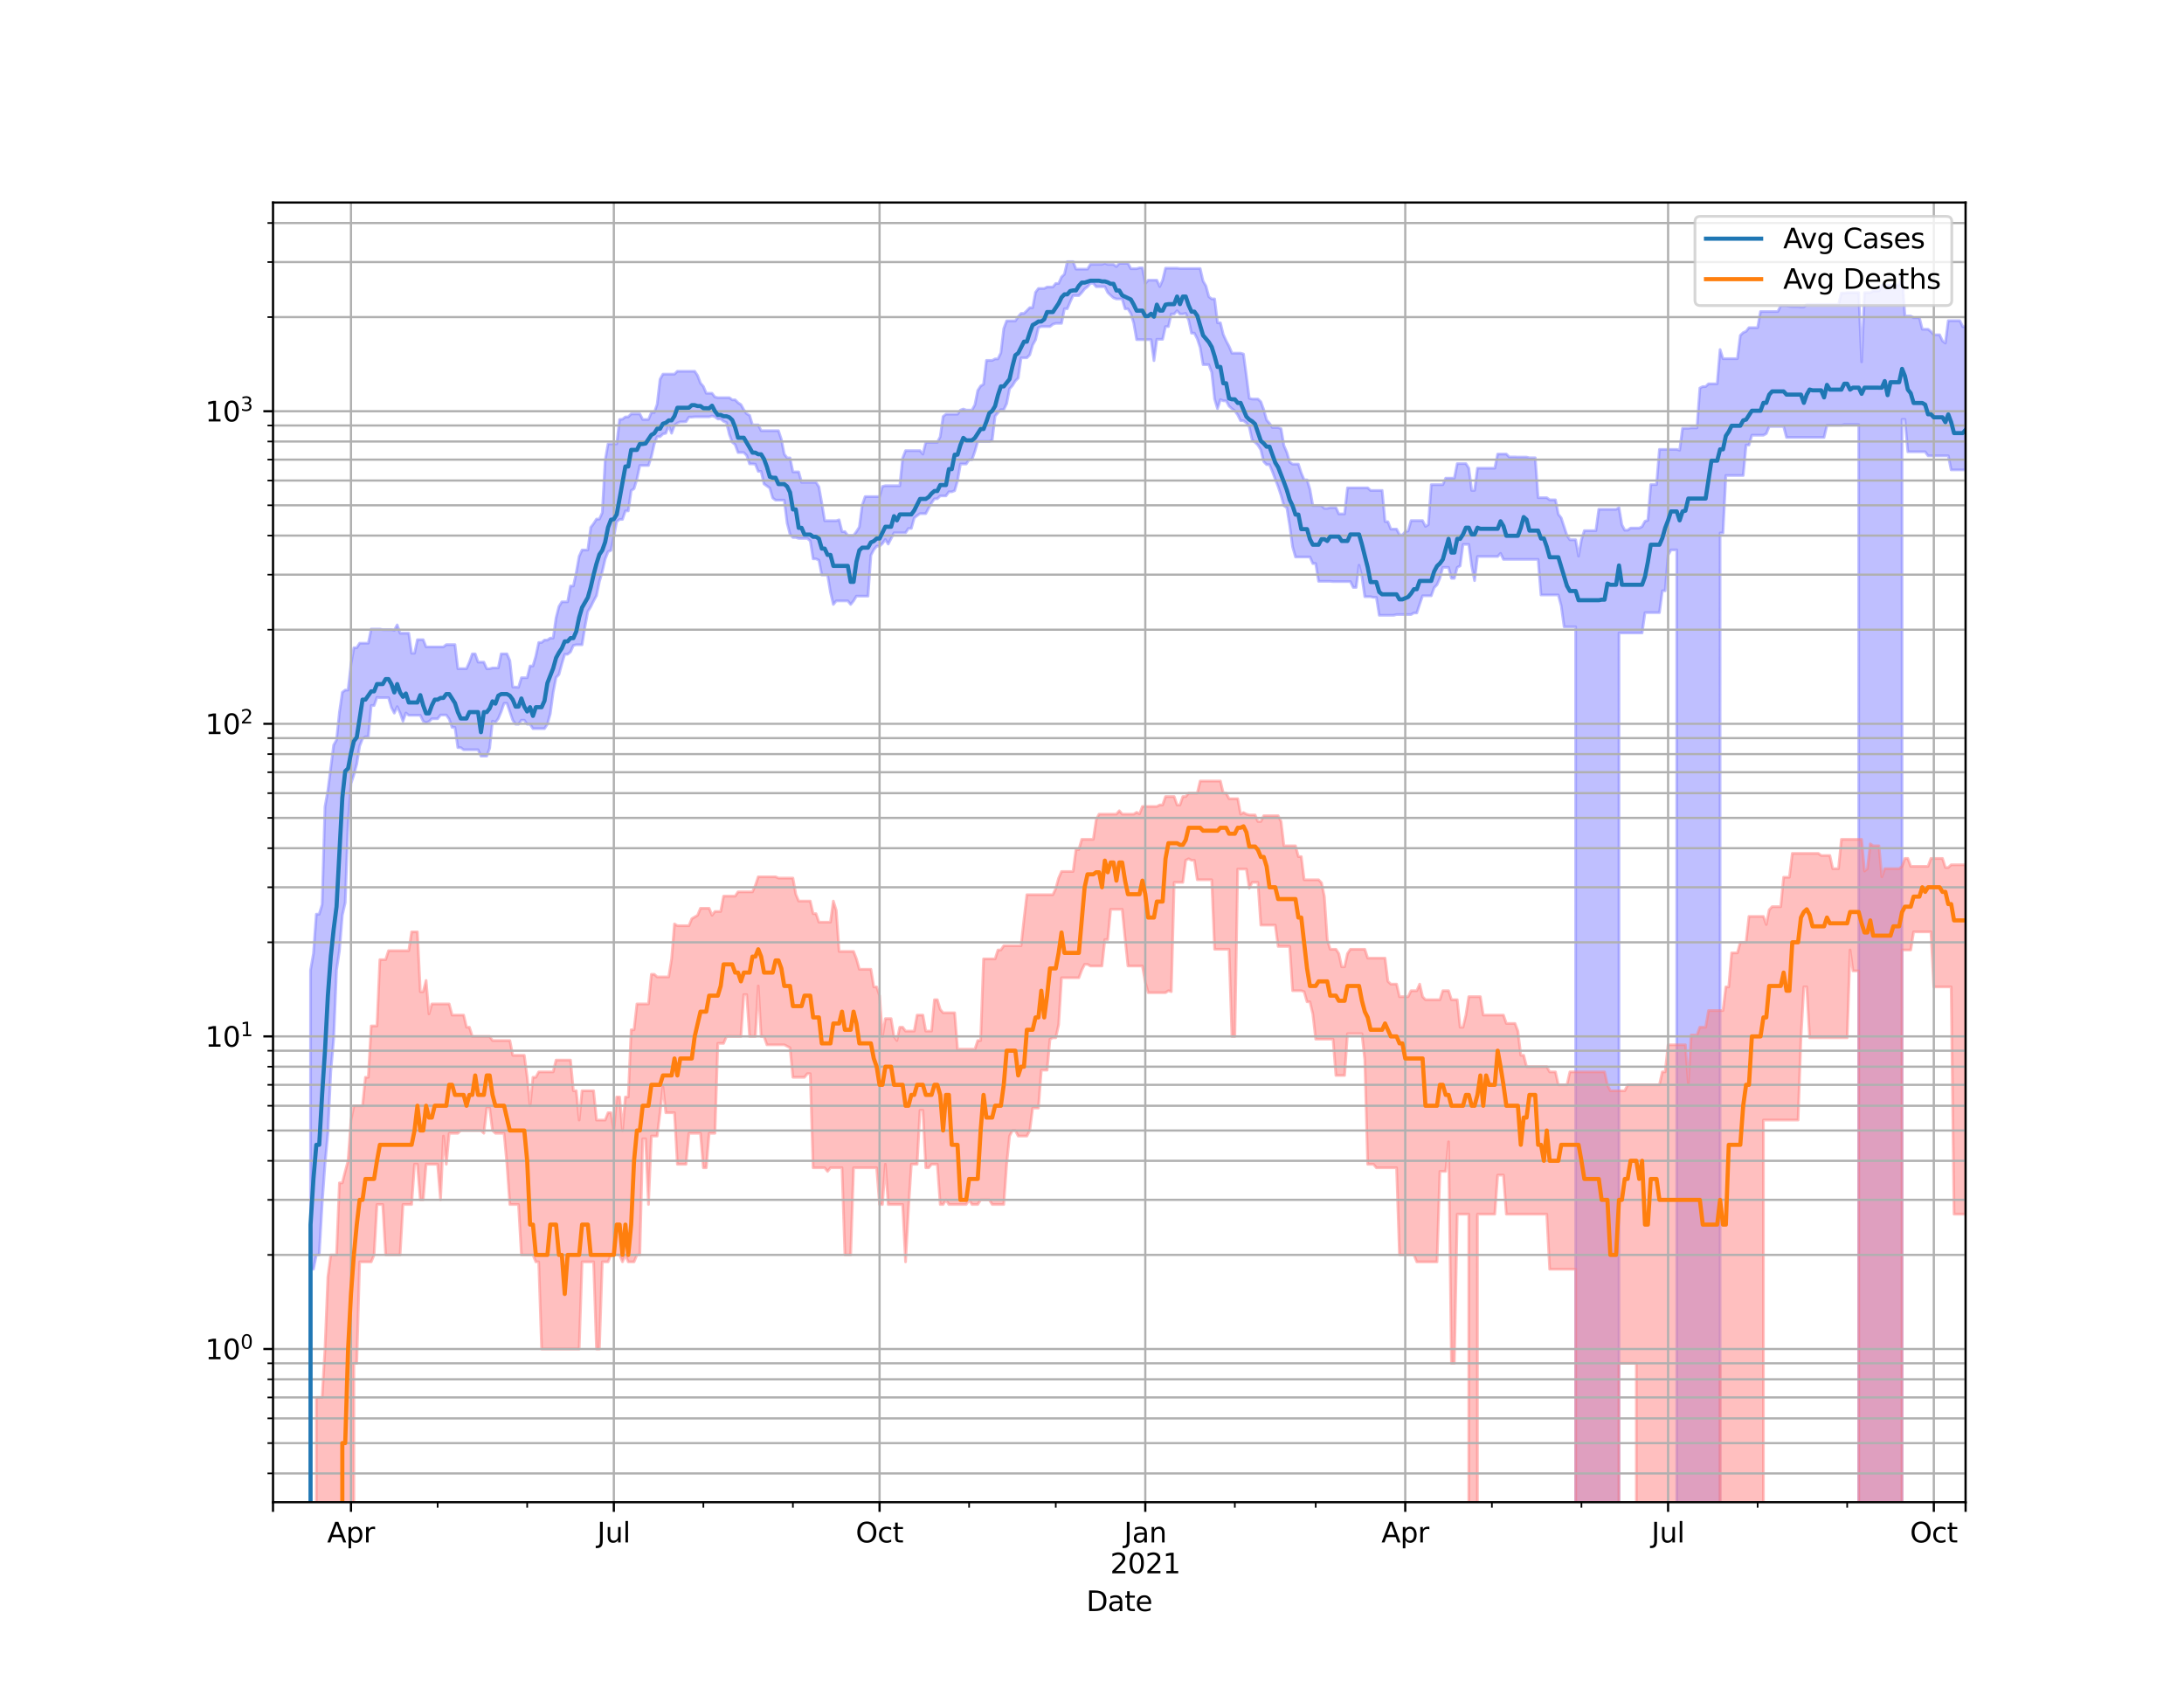 <?xml version="1.0" encoding="utf-8" standalone="no"?>
<!DOCTYPE svg PUBLIC "-//W3C//DTD SVG 1.1//EN"
  "http://www.w3.org/Graphics/SVG/1.1/DTD/svg11.dtd">
<svg height="612pt" version="1.1" viewBox="0 0 792 612" width="792pt" xmlns="http://www.w3.org/2000/svg" xmlns:xlink="http://www.w3.org/1999/xlink">
 <defs>
  <style type="text/css">*{stroke-linecap:butt;stroke-linejoin:round;}</style>
 </defs>
 <g id="figure_1">
  <g id="patch_1">
   <path d="M 0 612 
L 792 612 
L 792 0 
L 0 0 
z
" style="fill:#ffffff;"/>
  </g>
  <g id="axes_1">
   <g id="patch_2">
    <path d="M 99 544.68 
L 712.8 544.68 
L 712.8 73.44 
L 99 73.44 
z
" style="fill:#ffffff;"/>
   </g>
   <g id="PolyCollection_1">
    <path clip-path="url(#p68e2955192)" d="M 99 113835.438 
L 99 113835.438 
L 100.047 113835.438 
L 101.095 113835.438 
L 102.142 113835.438 
L 103.19 113835.438 
L 104.237 113835.438 
L 105.285 113835.438 
L 106.332 113835.438 
L 107.38 113835.438 
L 108.427 113835.438 
L 109.474 113835.438 
L 110.522 113835.438 
L 111.569 113835.438 
L 112.617 351.742 
L 113.664 345.777 
L 114.712 331.482 
L 115.759 331.482 
L 116.806 328.006 
L 117.854 292.506 
L 118.901 286.618 
L 119.949 278.413 
L 120.996 270.158 
L 122.044 268.294 
L 123.091 258.25 
L 124.139 251.031 
L 125.186 250.218 
L 126.233 250.218 
L 127.281 240.81 
L 128.328 234.871 
L 129.376 234.871 
L 130.423 233.213 
L 131.471 233.213 
L 132.518 233.213 
L 133.566 233.213 
L 134.613 228.105 
L 135.66 228.105 
L 136.708 228.105 
L 137.755 228.105 
L 138.803 228.326 
L 139.85 228.326 
L 140.898 228.326 
L 141.945 228.326 
L 142.992 228.548 
L 144.04 226.585 
L 145.087 229.598 
L 146.135 229.598 
L 147.182 229.598 
L 148.23 229.598 
L 149.277 236.85 
L 150.325 236.85 
L 151.372 231.951 
L 152.419 231.951 
L 153.467 231.951 
L 154.514 234.563 
L 155.562 234.563 
L 156.609 234.563 
L 157.657 234.563 
L 158.704 234.563 
L 159.752 234.563 
L 160.799 234.563 
L 161.846 233.732 
L 162.894 233.732 
L 163.941 233.732 
L 164.989 233.732 
L 166.036 242.455 
L 167.084 242.455 
L 168.131 242.455 
L 169.178 242.455 
L 170.226 240.086 
L 171.273 237.085 
L 172.321 237.085 
L 173.368 240.086 
L 174.416 240.086 
L 175.463 240.086 
L 176.511 242.487 
L 177.558 242.487 
L 178.605 242.193 
L 179.653 242.193 
L 180.7 242.193 
L 181.748 237.085 
L 182.795 237.085 
L 183.843 237.085 
L 184.89 239.526 
L 185.938 249.117 
L 186.985 249.117 
L 188.032 249.23 
L 189.08 245.743 
L 190.127 245.743 
L 191.175 245.743 
L 192.222 241.481 
L 193.27 241.481 
L 194.317 237.885 
L 195.365 232.969 
L 196.412 232.969 
L 197.459 232.084 
L 198.507 232.084 
L 199.554 231.372 
L 200.602 231.372 
L 201.649 224.061 
L 202.697 219.908 
L 203.744 218.216 
L 204.791 218.216 
L 205.839 218.216 
L 206.886 212.471 
L 207.934 212.471 
L 208.981 207.585 
L 210.029 201.701 
L 211.076 199.419 
L 212.124 199.419 
L 213.171 199.419 
L 214.218 191.256 
L 215.266 189.851 
L 216.313 188.222 
L 217.361 188.222 
L 218.408 185.881 
L 219.456 166.954 
L 220.503 160.948 
L 221.551 160.948 
L 222.598 160.948 
L 223.645 160.948 
L 224.693 152.094 
L 225.74 152 
L 226.788 151.161 
L 227.835 151.161 
L 228.883 150.08 
L 229.93 150.08 
L 230.977 150.08 
L 232.025 150.08 
L 233.072 152.089 
L 234.12 152.089 
L 235.167 152.089 
L 236.215 149.585 
L 237.262 149.585 
L 238.31 146.582 
L 239.357 137.521 
L 240.404 135.666 
L 241.452 135.666 
L 242.499 135.666 
L 243.547 135.666 
L 244.594 135.666 
L 245.642 134.609 
L 246.689 134.609 
L 247.737 134.609 
L 248.784 134.609 
L 249.831 134.609 
L 250.879 134.609 
L 251.926 134.609 
L 252.974 136.166 
L 254.021 138.918 
L 255.069 140.117 
L 256.116 142.603 
L 257.163 142.603 
L 258.211 142.603 
L 259.258 143.959 
L 260.306 144.199 
L 261.353 144.199 
L 262.401 144.199 
L 263.448 144.199 
L 264.496 144.199 
L 265.543 144.976 
L 266.59 144.976 
L 267.638 146.028 
L 268.685 146.694 
L 269.733 148.591 
L 270.78 150.025 
L 271.828 150.6 
L 272.875 154.069 
L 273.923 154.069 
L 274.97 154.069 
L 276.017 156.171 
L 277.065 156.171 
L 278.112 156.171 
L 279.16 156.171 
L 280.207 156.171 
L 281.255 156.171 
L 282.302 156.171 
L 283.349 159.316 
L 284.397 164.673 
L 285.444 166.029 
L 286.492 166.029 
L 287.539 171.1 
L 288.587 171.1 
L 289.634 171.1 
L 290.682 174.907 
L 291.729 174.907 
L 292.776 174.907 
L 293.824 174.907 
L 294.871 174.907 
L 295.919 174.907 
L 296.966 176.556 
L 298.014 182.43 
L 299.061 188.814 
L 300.109 188.814 
L 301.156 188.814 
L 302.203 188.814 
L 303.251 188.814 
L 304.298 188.484 
L 305.346 192.75 
L 306.393 192.75 
L 307.441 194.144 
L 308.488 194.144 
L 309.535 194.144 
L 310.583 192.75 
L 311.63 191.082 
L 312.678 183.123 
L 313.725 180.066 
L 314.773 180.066 
L 315.82 180.066 
L 316.868 180.066 
L 317.915 180.066 
L 318.962 180.066 
L 320.01 176.375 
L 321.057 176.119 
L 322.105 176.119 
L 323.152 176.119 
L 324.2 176.119 
L 325.247 176.119 
L 326.295 176.119 
L 327.342 166.113 
L 328.389 163.393 
L 329.437 163.393 
L 330.484 163.393 
L 331.532 163.393 
L 332.579 163.393 
L 333.627 163.393 
L 334.674 164.653 
L 335.722 160.387 
L 336.769 160.387 
L 337.816 160.387 
L 338.864 160.387 
L 339.911 160.387 
L 340.959 158.35 
L 342.006 151.023 
L 343.054 150.17 
L 344.101 150.17 
L 345.148 150.17 
L 346.196 150.17 
L 347.243 150.17 
L 348.291 148.698 
L 349.338 148.319 
L 350.386 148.698 
L 351.433 148.698 
L 352.481 148.698 
L 353.528 146.783 
L 354.575 141.587 
L 355.623 139.966 
L 356.67 139.332 
L 357.718 130.688 
L 358.765 130.688 
L 359.813 130.688 
L 360.86 130.132 
L 361.908 130.132 
L 362.955 127.922 
L 364.002 119.111 
L 365.05 116.347 
L 366.097 116.347 
L 367.145 116.347 
L 368.192 116.347 
L 369.24 114.847 
L 370.287 113.649 
L 371.334 113.649 
L 372.382 112.653 
L 373.429 111.555 
L 374.477 111.555 
L 375.524 105.986 
L 376.572 104.604 
L 377.619 104.604 
L 378.667 104.604 
L 379.714 104.074 
L 380.761 104.074 
L 381.809 104.074 
L 382.856 102.778 
L 383.904 102.778 
L 384.951 100.435 
L 385.999 99.431 
L 387.046 94.86 
L 388.094 94.86 
L 389.141 94.86 
L 390.188 97.578 
L 391.236 97.578 
L 392.283 97.578 
L 393.331 97.578 
L 394.378 97.578 
L 395.426 95.851 
L 396.473 95.851 
L 397.52 95.851 
L 398.568 95.851 
L 399.615 95.851 
L 400.663 95.442 
L 401.71 95.875 
L 402.758 95.875 
L 403.805 95.875 
L 404.853 96.662 
L 405.9 95.49 
L 406.947 95.49 
L 407.995 95.49 
L 409.042 95.49 
L 410.09 97.425 
L 411.137 97.425 
L 412.185 97.425 
L 413.232 97.131 
L 414.28 97.131 
L 415.327 102.801 
L 416.374 101.594 
L 417.422 101.594 
L 418.469 101.594 
L 419.517 101.594 
L 420.564 103.911 
L 421.612 101.594 
L 422.659 97.239 
L 423.706 97.239 
L 424.754 97.239 
L 425.801 97.239 
L 426.849 97.239 
L 427.896 97.373 
L 428.944 97.373 
L 429.991 97.373 
L 431.039 97.373 
L 432.086 97.373 
L 433.133 97.373 
L 434.181 97.373 
L 435.228 97.373 
L 436.276 101.931 
L 437.323 103.697 
L 438.371 107.595 
L 439.418 108.39 
L 440.466 108.39 
L 441.513 117.048 
L 442.56 117.048 
L 443.608 121.298 
L 444.655 123.615 
L 445.703 125.575 
L 446.75 128.06 
L 447.798 128.06 
L 448.845 128.06 
L 449.892 128.06 
L 450.94 128.379 
L 451.987 136.273 
L 453.035 144.418 
L 454.082 144.692 
L 455.13 144.692 
L 456.177 144.692 
L 457.225 145.669 
L 458.272 148.538 
L 459.319 152.277 
L 460.367 153.527 
L 461.414 155.003 
L 462.462 155.003 
L 463.509 155.003 
L 464.557 155.455 
L 465.604 161.597 
L 466.652 164.016 
L 467.699 167.574 
L 468.746 168.288 
L 469.794 168.288 
L 470.841 168.288 
L 471.889 171.517 
L 472.936 174.001 
L 473.984 174.001 
L 475.031 177.441 
L 476.078 183.31 
L 477.126 183.31 
L 478.173 183.31 
L 479.221 183.31 
L 480.268 184.326 
L 481.316 184.326 
L 482.363 184.055 
L 483.411 184.055 
L 484.458 184.055 
L 485.505 186.34 
L 486.553 186.34 
L 487.6 186.34 
L 488.648 176.892 
L 489.695 176.892 
L 490.743 176.892 
L 491.79 176.892 
L 492.838 176.892 
L 493.885 176.892 
L 494.932 176.892 
L 495.98 176.892 
L 497.027 177.836 
L 498.075 177.836 
L 499.122 177.836 
L 500.17 177.836 
L 501.217 177.836 
L 502.265 189.102 
L 503.312 189.179 
L 504.359 191.851 
L 505.407 191.851 
L 506.454 191.851 
L 507.502 193.862 
L 508.549 194.046 
L 509.597 192.774 
L 510.644 192.524 
L 511.691 188.77 
L 512.739 188.77 
L 513.786 188.77 
L 514.834 188.77 
L 515.881 188.77 
L 516.929 190.875 
L 517.976 190.235 
L 519.024 175.737 
L 520.071 175.737 
L 521.118 175.737 
L 522.166 175.737 
L 523.213 175.737 
L 524.261 173.384 
L 525.308 173.384 
L 526.356 173.384 
L 527.403 173.384 
L 528.451 168.107 
L 529.498 168.107 
L 530.545 168.107 
L 531.593 168.107 
L 532.64 169.764 
L 533.688 177.81 
L 534.735 177.81 
L 535.783 169.764 
L 536.83 169.764 
L 537.877 169.764 
L 538.925 169.764 
L 539.972 169.764 
L 541.02 169.764 
L 542.067 169.764 
L 543.115 164.64 
L 544.162 164.64 
L 545.21 164.64 
L 546.257 164.64 
L 547.304 165.704 
L 548.352 165.704 
L 549.399 165.704 
L 550.447 165.752 
L 551.494 165.752 
L 552.542 165.752 
L 553.589 165.752 
L 554.637 166.001 
L 555.684 166.001 
L 556.731 166.001 
L 557.779 180.464 
L 558.826 180.464 
L 559.874 180.464 
L 560.921 180.464 
L 561.969 181.253 
L 563.016 181.253 
L 564.063 181.253 
L 565.111 186.456 
L 566.158 187.799 
L 567.206 191.025 
L 568.253 194.181 
L 569.301 195.718 
L 570.348 195.718 
L 571.396 195.718 
L 572.443 201.658 
L 573.49 195.718 
L 574.538 192.417 
L 575.585 192.417 
L 576.633 192.417 
L 577.68 192.417 
L 578.728 192.417 
L 579.775 184.67 
L 580.823 184.67 
L 581.87 184.67 
L 582.917 184.67 
L 583.965 184.67 
L 585.012 184.67 
L 586.06 184.67 
L 587.107 184.065 
L 588.155 190.303 
L 589.202 192.251 
L 590.249 192.251 
L 591.297 191.477 
L 592.344 191.477 
L 593.392 191.477 
L 594.439 191.477 
L 595.487 190.956 
L 596.534 189.002 
L 597.582 188.66 
L 598.629 175.712 
L 599.676 175.712 
L 600.724 175.712 
L 601.771 162.948 
L 602.819 162.948 
L 603.866 162.948 
L 604.914 162.948 
L 605.961 162.948 
L 607.009 162.948 
L 608.056 162.948 
L 609.103 163.242 
L 610.151 155.298 
L 611.198 155.298 
L 612.246 155.298 
L 613.293 155.148 
L 614.341 155.148 
L 615.388 155.148 
L 616.435 140.699 
L 617.483 140.179 
L 618.53 140.179 
L 619.578 139.167 
L 620.625 139.167 
L 621.673 139.167 
L 622.72 139.167 
L 623.768 126.743 
L 624.815 130.059 
L 625.862 130.059 
L 626.91 130.059 
L 627.957 130.059 
L 629.005 130.059 
L 630.052 130.059 
L 631.1 121.606 
L 632.147 120.603 
L 633.195 120.15 
L 634.242 118.807 
L 635.289 118.807 
L 636.337 118.807 
L 637.384 118.807 
L 638.432 112.966 
L 639.479 112.966 
L 640.527 112.966 
L 641.574 112.966 
L 642.622 112.966 
L 643.669 112.966 
L 644.716 112.966 
L 645.764 110.846 
L 646.811 110.846 
L 647.859 110.846 
L 648.906 111.084 
L 649.954 111.159 
L 651.001 111.159 
L 652.048 111.159 
L 653.096 111.287 
L 654.143 111.287 
L 655.191 110.405 
L 656.238 110.405 
L 657.286 110.405 
L 658.333 110.405 
L 659.381 110.405 
L 660.428 110.405 
L 661.475 110.405 
L 662.523 110.405 
L 663.57 110.405 
L 664.618 110.405 
L 665.665 110.405 
L 666.713 110.405 
L 667.76 106.252 
L 668.808 106.252 
L 669.855 106.11 
L 670.902 106.11 
L 671.95 106.11 
L 672.997 106.11 
L 674.045 106.11 
L 675.092 131.202 
L 676.14 106.11 
L 677.187 106.11 
L 678.234 106.11 
L 679.282 105.497 
L 680.329 105.497 
L 681.377 105.497 
L 682.424 103.397 
L 683.472 103.397 
L 684.519 103.397 
L 685.567 103.397 
L 686.614 103.397 
L 687.661 103.397 
L 688.709 103.397 
L 689.756 99.683 
L 690.804 114.619 
L 691.851 114.619 
L 692.899 114.619 
L 693.946 115.187 
L 694.994 115.187 
L 696.041 115.187 
L 697.088 119.374 
L 698.136 119.374 
L 699.183 119.374 
L 700.231 120.221 
L 701.278 121.393 
L 702.326 121.393 
L 703.373 121.393 
L 704.42 123.601 
L 705.468 124.399 
L 706.515 116.277 
L 707.563 116.277 
L 708.61 116.277 
L 709.658 116.277 
L 710.705 116.277 
L 711.753 118.436 
L 712.8 118.436 
L 712.8 170.389 
L 712.8 170.389 
L 711.753 170.389 
L 710.705 170.389 
L 709.658 170.389 
L 708.61 170.389 
L 707.563 170.389 
L 706.515 165.271 
L 705.468 165.271 
L 704.42 165.271 
L 703.373 165.271 
L 702.326 165.271 
L 701.278 165.271 
L 700.231 165.271 
L 699.183 165.271 
L 698.136 163.816 
L 697.088 163.816 
L 696.041 163.816 
L 694.994 163.816 
L 693.946 163.816 
L 692.899 163.816 
L 691.851 163.816 
L 690.804 152.073 
L 689.756 152.073 
L 688.709 113835.438 
L 687.661 113835.438 
L 686.614 113835.438 
L 685.567 113835.438 
L 684.519 113835.438 
L 683.472 113835.438 
L 682.424 113835.438 
L 681.377 113835.438 
L 680.329 113835.438 
L 679.282 113835.438 
L 678.234 113835.438 
L 677.187 113835.438 
L 676.14 113835.438 
L 675.092 113835.438 
L 674.045 153.944 
L 672.997 153.944 
L 671.95 153.944 
L 670.902 153.944 
L 669.855 153.944 
L 668.808 153.944 
L 667.76 154.189 
L 666.713 154.189 
L 665.665 154.189 
L 664.618 154.189 
L 663.57 154.189 
L 662.523 154.189 
L 661.475 158.606 
L 660.428 158.606 
L 659.381 158.606 
L 658.333 158.606 
L 657.286 158.606 
L 656.238 158.606 
L 655.191 158.606 
L 654.143 158.606 
L 653.096 158.606 
L 652.048 158.606 
L 651.001 158.606 
L 649.954 158.606 
L 648.906 158.606 
L 647.859 158.606 
L 646.811 154.633 
L 645.764 154.633 
L 644.716 154.633 
L 643.669 154.633 
L 642.622 154.633 
L 641.574 154.633 
L 640.527 157.228 
L 639.479 157.806 
L 638.432 157.806 
L 637.384 157.806 
L 636.337 157.806 
L 635.289 157.806 
L 634.242 161.369 
L 633.195 161.369 
L 632.147 172.41 
L 631.1 172.41 
L 630.052 172.41 
L 629.005 172.41 
L 627.957 172.41 
L 626.91 172.41 
L 625.862 172.41 
L 624.815 193.267 
L 623.768 193.267 
L 622.72 113835.438 
L 621.673 113835.438 
L 620.625 113835.438 
L 619.578 113835.438 
L 618.53 113835.438 
L 617.483 113835.438 
L 616.435 113835.438 
L 615.388 113835.438 
L 614.341 113835.438 
L 613.293 113835.438 
L 612.246 113835.438 
L 611.198 113835.438 
L 610.151 113835.438 
L 609.103 113835.438 
L 608.056 199.392 
L 607.009 199.392 
L 605.961 199.392 
L 604.914 201.273 
L 603.866 214.214 
L 602.819 214.214 
L 601.771 222.136 
L 600.724 222.136 
L 599.676 222.136 
L 598.629 222.136 
L 597.582 222.136 
L 596.534 222.136 
L 595.487 229.497 
L 594.439 229.497 
L 593.392 229.497 
L 592.344 229.497 
L 591.297 229.497 
L 590.249 229.497 
L 589.202 229.497 
L 588.155 229.497 
L 587.107 229.497 
L 586.06 113835.438 
L 585.012 113835.438 
L 583.965 113835.438 
L 582.917 113835.438 
L 581.87 113835.438 
L 580.823 113835.438 
L 579.775 113835.438 
L 578.728 113835.438 
L 577.68 113835.438 
L 576.633 113835.438 
L 575.585 113835.438 
L 574.538 113835.438 
L 573.49 113835.438 
L 572.443 113835.438 
L 571.396 227.279 
L 570.348 227.279 
L 569.301 227.279 
L 568.253 227.279 
L 567.206 227.279 
L 566.158 219.66 
L 565.111 215.734 
L 564.063 215.734 
L 563.016 215.734 
L 561.969 215.734 
L 560.921 215.734 
L 559.874 215.734 
L 558.826 215.734 
L 557.779 202.832 
L 556.731 202.832 
L 555.684 202.832 
L 554.637 202.832 
L 553.589 202.832 
L 552.542 202.832 
L 551.494 202.832 
L 550.447 202.832 
L 549.399 202.832 
L 548.352 202.832 
L 547.304 202.832 
L 546.257 202.832 
L 545.21 202.832 
L 544.162 200.638 
L 543.115 201.788 
L 542.067 201.788 
L 541.02 201.788 
L 539.972 201.788 
L 538.925 201.788 
L 537.877 201.788 
L 536.83 201.788 
L 535.783 201.788 
L 534.735 210.53 
L 533.688 205.205 
L 532.64 197.396 
L 531.593 197.396 
L 530.545 197.396 
L 529.498 205.205 
L 528.451 205.731 
L 527.403 209.697 
L 526.356 209.697 
L 525.308 205.731 
L 524.261 205.731 
L 523.213 205.731 
L 522.166 209.613 
L 521.118 212.027 
L 520.071 213.082 
L 519.024 216.021 
L 517.976 216.021 
L 516.929 216.021 
L 515.881 216.021 
L 514.834 219.045 
L 513.786 222.245 
L 512.739 222.245 
L 511.691 222.835 
L 510.644 222.835 
L 509.597 222.835 
L 508.549 222.835 
L 507.502 222.835 
L 506.454 222.835 
L 505.407 223.1 
L 504.359 223.1 
L 503.312 223.1 
L 502.265 223.1 
L 501.217 223.1 
L 500.17 223.1 
L 499.122 216.599 
L 498.075 216.599 
L 497.027 216.367 
L 495.98 216.367 
L 494.932 216.367 
L 493.885 209.111 
L 492.838 204.944 
L 491.79 213.009 
L 490.743 213.009 
L 489.695 210.875 
L 488.648 210.875 
L 487.6 210.875 
L 486.553 210.875 
L 485.505 210.875 
L 484.458 210.875 
L 483.411 210.875 
L 482.363 210.788 
L 481.316 210.788 
L 480.268 210.788 
L 479.221 210.788 
L 478.173 210.788 
L 477.126 204.336 
L 476.078 204.336 
L 475.031 201.96 
L 473.984 201.96 
L 472.936 201.96 
L 471.889 201.96 
L 470.841 201.96 
L 469.794 201.96 
L 468.746 198.283 
L 467.699 190.6 
L 466.652 184.115 
L 465.604 183.339 
L 464.557 179.643 
L 463.509 176.47 
L 462.462 173.773 
L 461.414 170.962 
L 460.367 168.47 
L 459.319 168.47 
L 458.272 167.388 
L 457.225 163.118 
L 456.177 161.407 
L 455.13 160.369 
L 454.082 159.552 
L 453.035 154.782 
L 451.987 153.312 
L 450.94 152.546 
L 449.892 152.546 
L 448.845 150.453 
L 447.798 148.992 
L 446.75 148.198 
L 445.703 147.265 
L 444.655 145.339 
L 443.608 145.339 
L 442.56 144.89 
L 441.513 148.198 
L 440.466 144.728 
L 439.418 135.044 
L 438.371 132.218 
L 437.323 132.218 
L 436.276 132.218 
L 435.228 126.023 
L 434.181 122.858 
L 433.133 120.802 
L 432.086 120.802 
L 431.039 116.077 
L 429.991 113.62 
L 428.944 113.846 
L 427.896 113.846 
L 426.849 112.681 
L 425.801 113.846 
L 424.754 113.846 
L 423.706 118.409 
L 422.659 118.409 
L 421.612 123.038 
L 420.564 123.038 
L 419.517 123.038 
L 418.469 130.776 
L 417.422 123.154 
L 416.374 123.154 
L 415.327 123.154 
L 414.28 123.154 
L 413.232 123.154 
L 412.185 123.154 
L 411.137 117.177 
L 410.09 113.68 
L 409.042 111.993 
L 407.995 111.993 
L 406.947 108.403 
L 405.9 108.403 
L 404.853 108.403 
L 403.805 108.017 
L 402.758 107.1 
L 401.71 106.085 
L 400.663 103.96 
L 399.615 103.96 
L 398.568 103.96 
L 397.52 103.96 
L 396.473 102.728 
L 395.426 102.728 
L 394.378 103.96 
L 393.331 104.763 
L 392.283 106.087 
L 391.236 107.182 
L 390.188 107.182 
L 389.141 107.182 
L 388.094 109.452 
L 387.046 111.949 
L 385.999 111.949 
L 384.951 117.246 
L 383.904 117.246 
L 382.856 117.246 
L 381.809 117.564 
L 380.761 118.407 
L 379.714 118.407 
L 378.667 118.407 
L 377.619 118.407 
L 376.572 118.794 
L 375.524 123.23 
L 374.477 125.095 
L 373.429 128.658 
L 372.382 129.752 
L 371.334 129.752 
L 370.287 129.752 
L 369.24 137.083 
L 368.192 138.136 
L 367.145 139.827 
L 366.097 140.995 
L 365.05 146.358 
L 364.002 148.528 
L 362.955 148.528 
L 361.908 149.635 
L 360.86 150.885 
L 359.813 159.607 
L 358.765 160.06 
L 357.718 160.06 
L 356.67 160.06 
L 355.623 160.06 
L 354.575 160.06 
L 353.528 163.684 
L 352.481 166.693 
L 351.433 166.693 
L 350.386 168.244 
L 349.338 168.244 
L 348.291 168.244 
L 347.243 174.328 
L 346.196 177.933 
L 345.148 178.324 
L 344.101 178.324 
L 343.054 179.808 
L 342.006 179.808 
L 340.959 179.808 
L 339.911 180.838 
L 338.864 180.866 
L 337.816 182.333 
L 336.769 184.226 
L 335.722 186.236 
L 334.674 186.236 
L 333.627 186.236 
L 332.579 186.952 
L 331.532 187.82 
L 330.484 191.605 
L 329.437 191.605 
L 328.389 193.195 
L 327.342 193.195 
L 326.295 193.195 
L 325.247 193.195 
L 324.2 193.195 
L 323.152 195.263 
L 322.105 197.278 
L 321.057 195.603 
L 320.01 197.081 
L 318.962 198.043 
L 317.915 198.043 
L 316.868 199.324 
L 315.82 201.33 
L 314.773 216.155 
L 313.725 216.155 
L 312.678 216.155 
L 311.63 216.155 
L 310.583 216.155 
L 309.535 217.876 
L 308.488 219.167 
L 307.441 217.876 
L 306.393 217.876 
L 305.346 217.876 
L 304.298 217.876 
L 303.251 217.876 
L 302.203 219.167 
L 301.156 214.753 
L 300.109 208.482 
L 299.061 208.482 
L 298.014 208.482 
L 296.966 203.141 
L 295.919 202.642 
L 294.871 202.642 
L 293.824 196.125 
L 292.776 195.225 
L 291.729 195.225 
L 290.682 195.225 
L 289.634 195.225 
L 288.587 194.887 
L 287.539 194.887 
L 286.492 193.716 
L 285.444 189.704 
L 284.397 181.347 
L 283.349 181.347 
L 282.302 181.347 
L 281.255 181.347 
L 280.207 180.576 
L 279.16 176.979 
L 278.112 176.213 
L 277.065 175.484 
L 276.017 170.931 
L 274.97 170.931 
L 273.923 168.317 
L 272.875 168.208 
L 271.828 168.208 
L 270.78 165.176 
L 269.733 164.082 
L 268.685 164.082 
L 267.638 164.082 
L 266.59 161.218 
L 265.543 160.338 
L 264.496 157.513 
L 263.448 153.205 
L 262.401 152.789 
L 261.353 151.927 
L 260.306 151.937 
L 259.258 151.136 
L 258.211 150.829 
L 257.163 151.136 
L 256.116 151.136 
L 255.069 151.136 
L 254.021 151.136 
L 252.974 151.136 
L 251.926 151.136 
L 250.879 151.238 
L 249.831 151.238 
L 248.784 152.89 
L 247.737 152.975 
L 246.689 152.975 
L 245.642 153.377 
L 244.594 154.254 
L 243.547 157.095 
L 242.499 154.254 
L 241.452 157.095 
L 240.404 157.356 
L 239.357 158.332 
L 238.31 158.332 
L 237.262 160.973 
L 236.215 165.566 
L 235.167 168.785 
L 234.12 168.785 
L 233.072 168.785 
L 232.025 168.785 
L 230.977 173.691 
L 229.93 177.196 
L 228.883 177.889 
L 227.835 185.251 
L 226.788 185.251 
L 225.74 188.331 
L 224.693 188.331 
L 223.645 189.135 
L 222.598 194.465 
L 221.551 199.556 
L 220.503 200.053 
L 219.456 202.744 
L 218.408 207.28 
L 217.361 210.875 
L 216.313 215.963 
L 215.266 217.896 
L 214.218 220.033 
L 213.171 221.747 
L 212.124 227.303 
L 211.076 233.787 
L 210.029 233.787 
L 208.981 233.787 
L 207.934 234.035 
L 206.886 236.384 
L 205.839 237.232 
L 204.791 237.232 
L 203.744 240.715 
L 202.697 244.565 
L 201.649 245.673 
L 200.602 251.031 
L 199.554 258.75 
L 198.507 262.595 
L 197.459 264.201 
L 196.412 264.201 
L 195.365 264.201 
L 194.317 264.201 
L 193.27 264.201 
L 192.222 262.595 
L 191.175 262.595 
L 190.127 261.135 
L 189.08 261.135 
L 188.032 262.595 
L 186.985 262.595 
L 185.938 261.135 
L 184.89 258.069 
L 183.843 255.014 
L 182.795 255.014 
L 181.748 258.069 
L 180.7 260.563 
L 179.653 261.908 
L 178.605 261.472 
L 177.558 271.323 
L 176.511 274.175 
L 175.463 274.175 
L 174.416 274.175 
L 173.368 271.857 
L 172.321 271.857 
L 171.273 271.857 
L 170.226 271.857 
L 169.178 271.857 
L 168.131 271.857 
L 167.084 271.088 
L 166.036 271.088 
L 164.989 263.744 
L 163.941 263.744 
L 162.894 260.753 
L 161.846 259.254 
L 160.799 259.254 
L 159.752 259.254 
L 158.704 260.611 
L 157.657 260.611 
L 156.609 260.611 
L 155.562 261.617 
L 154.514 262.055 
L 153.467 261.52 
L 152.419 259.347 
L 151.372 259.347 
L 150.325 259.347 
L 149.277 259.347 
L 148.23 259.347 
L 147.182 258.522 
L 146.135 261.52 
L 145.087 258.522 
L 144.04 256.213 
L 142.992 258.567 
L 141.945 256.561 
L 140.898 252.982 
L 139.85 252.982 
L 138.803 252.982 
L 137.755 252.982 
L 136.708 252.86 
L 135.66 255.824 
L 134.613 255.824 
L 133.566 267.089 
L 132.518 267.143 
L 131.471 267.852 
L 130.423 270.505 
L 129.376 277.003 
L 128.328 280.927 
L 127.281 284.109 
L 126.233 298.886 
L 125.186 327.266 
L 124.139 331.884 
L 123.091 344.718 
L 122.044 351.742 
L 120.996 376.788 
L 119.949 388.659 
L 118.901 410.908 
L 117.854 422.144 
L 116.806 436.728 
L 115.759 455.019 
L 114.712 455.019 
L 113.664 460.205 
L 112.617 460.205 
L 111.569 113835.438 
L 110.522 113835.438 
L 109.474 113835.438 
L 108.427 113835.438 
L 107.38 113835.438 
L 106.332 113835.438 
L 105.285 113835.438 
L 104.237 113835.438 
L 103.19 113835.438 
L 102.142 113835.438 
L 101.095 113835.438 
L 100.047 113835.438 
L 99 113835.438 
z
" style="fill:#8080ff;fill-opacity:0.5;stroke:#8080ff;stroke-opacity:0.5;"/>
   </g>
   <g id="PolyCollection_2">
    <path clip-path="url(#p68e2955192)" d="M 99 113835.438 
L 99 113835.438 
L 100.047 113835.438 
L 101.095 113835.438 
L 102.142 113835.438 
L 103.19 113835.438 
L 104.237 113835.438 
L 105.285 113835.438 
L 106.332 113835.438 
L 107.38 113835.438 
L 108.427 113835.438 
L 109.474 113835.438 
L 110.522 113835.438 
L 111.569 113835.438 
L 112.617 113835.438 
L 113.664 113835.438 
L 114.712 506.697 
L 115.759 506.697 
L 116.806 506.697 
L 117.854 489.139 
L 118.901 463.019 
L 119.949 455.019 
L 120.996 455.019 
L 122.044 455.019 
L 123.091 428.898 
L 124.139 428.898 
L 125.186 424.736 
L 126.233 420.898 
L 127.281 406.125 
L 128.328 400.939 
L 129.376 400.939 
L 130.423 400.939 
L 131.471 400.939 
L 132.518 390.615 
L 133.566 390.615 
L 134.613 372.005 
L 135.66 372.005 
L 136.708 372.005 
L 137.755 347.965 
L 138.803 347.965 
L 139.85 347.965 
L 140.898 344.718 
L 141.945 344.718 
L 142.992 344.718 
L 144.04 344.718 
L 145.087 344.718 
L 146.135 344.718 
L 147.182 344.718 
L 148.23 344.718 
L 149.277 337.884 
L 150.325 337.884 
L 151.372 337.884 
L 152.419 359.583 
L 153.467 359.583 
L 154.514 355.507 
L 155.562 367.646 
L 156.609 364.027 
L 157.657 364.027 
L 158.704 364.027 
L 159.752 364.027 
L 160.799 364.027 
L 161.846 364.027 
L 162.894 364.027 
L 163.941 368.064 
L 164.989 368.064 
L 166.036 368.064 
L 167.084 368.064 
L 168.131 368.064 
L 169.178 372.463 
L 170.226 372.463 
L 171.273 375.793 
L 172.321 375.793 
L 173.368 375.793 
L 174.416 375.793 
L 175.463 375.793 
L 176.511 375.793 
L 177.558 375.793 
L 178.605 377.292 
L 179.653 377.292 
L 180.7 377.292 
L 181.748 377.292 
L 182.795 377.292 
L 183.843 377.292 
L 184.89 377.292 
L 185.938 382.648 
L 186.985 382.648 
L 188.032 382.648 
L 189.08 382.648 
L 190.127 382.648 
L 191.175 390.615 
L 192.222 400.939 
L 193.27 390.615 
L 194.317 390.615 
L 195.365 388.659 
L 196.412 388.659 
L 197.459 388.659 
L 198.507 388.659 
L 199.554 388.659 
L 200.602 388.659 
L 201.649 384.376 
L 202.697 384.376 
L 203.744 384.376 
L 204.791 384.376 
L 205.839 384.376 
L 206.886 384.376 
L 207.934 395.507 
L 208.981 395.507 
L 210.029 406.125 
L 211.076 395.507 
L 212.124 395.507 
L 213.171 395.507 
L 214.218 395.507 
L 215.266 395.507 
L 216.313 406.125 
L 217.361 406.125 
L 218.408 406.125 
L 219.456 406.125 
L 220.503 403.464 
L 221.551 403.464 
L 222.598 409.914 
L 223.645 397.762 
L 224.693 397.762 
L 225.74 409.914 
L 226.788 397.762 
L 227.835 397.762 
L 228.883 373.391 
L 229.93 373.391 
L 230.977 364.027 
L 232.025 364.027 
L 233.072 364.027 
L 234.12 364.027 
L 235.167 364.027 
L 236.215 353.276 
L 237.262 353.276 
L 238.31 354.22 
L 239.357 354.22 
L 240.404 354.22 
L 241.452 354.22 
L 242.499 354.22 
L 243.547 347.686 
L 244.594 335.007 
L 245.642 335.656 
L 246.689 335.656 
L 247.737 335.656 
L 248.784 335.656 
L 249.831 335.656 
L 250.879 333.109 
L 251.926 332.493 
L 252.974 331.884 
L 254.021 329.329 
L 255.069 329.329 
L 256.116 329.329 
L 257.163 329.329 
L 258.211 331.884 
L 259.258 330.492 
L 260.306 330.492 
L 261.353 330.492 
L 262.401 324.934 
L 263.448 324.934 
L 264.496 324.934 
L 265.543 324.934 
L 266.59 324.934 
L 267.638 323.382 
L 268.685 323.382 
L 269.733 323.382 
L 270.78 323.382 
L 271.828 323.382 
L 272.875 323.382 
L 273.923 321.061 
L 274.97 317.925 
L 276.017 317.925 
L 277.065 317.925 
L 278.112 317.925 
L 279.16 317.925 
L 280.207 317.925 
L 281.255 317.925 
L 282.302 318.383 
L 283.349 318.383 
L 284.397 318.383 
L 285.444 318.383 
L 286.492 318.383 
L 287.539 318.383 
L 288.587 324.238 
L 289.634 326.718 
L 290.682 326.718 
L 291.729 326.718 
L 292.776 326.718 
L 293.824 326.718 
L 294.871 331.282 
L 295.919 331.282 
L 296.966 334.366 
L 298.014 334.366 
L 299.061 334.366 
L 300.109 334.366 
L 301.156 334.366 
L 302.203 326.718 
L 303.251 330.101 
L 304.298 344.981 
L 305.346 344.981 
L 306.393 344.981 
L 307.441 344.981 
L 308.488 344.981 
L 309.535 344.981 
L 310.583 347.686 
L 311.63 351.441 
L 312.678 351.441 
L 313.725 351.441 
L 314.773 351.441 
L 315.82 351.441 
L 316.868 357.843 
L 317.915 357.843 
L 318.962 361.02 
L 320.01 375.793 
L 321.057 369.343 
L 322.105 369.343 
L 323.152 369.343 
L 324.2 375.793 
L 325.247 377.292 
L 326.295 372.463 
L 327.342 372.463 
L 328.389 373.862 
L 329.437 373.862 
L 330.484 373.862 
L 331.532 373.862 
L 332.579 368.064 
L 333.627 368.064 
L 334.674 368.064 
L 335.722 373.862 
L 336.769 373.862 
L 337.816 373.862 
L 338.864 362.501 
L 339.911 362.501 
L 340.959 366.004 
L 342.006 367.23 
L 343.054 367.23 
L 344.101 367.23 
L 345.148 367.23 
L 346.196 367.23 
L 347.243 380.436 
L 348.291 380.436 
L 349.338 380.436 
L 350.386 380.436 
L 351.433 380.436 
L 352.481 380.436 
L 353.528 380.436 
L 354.575 377.292 
L 355.623 377.292 
L 356.67 347.686 
L 357.718 347.686 
L 358.765 347.686 
L 359.813 347.686 
L 360.86 347.686 
L 361.908 344.457 
L 362.955 344.457 
L 364.002 342.919 
L 365.05 342.919 
L 366.097 342.919 
L 367.145 342.919 
L 368.192 342.919 
L 369.24 342.919 
L 370.287 342.919 
L 371.334 333.317 
L 372.382 324.411 
L 373.429 324.411 
L 374.477 324.411 
L 375.524 324.411 
L 376.572 324.411 
L 377.619 324.411 
L 378.667 324.411 
L 379.714 324.411 
L 380.761 324.411 
L 381.809 324.411 
L 382.856 322.208 
L 383.904 318.383 
L 384.951 315.988 
L 385.999 315.988 
L 387.046 315.988 
L 388.094 315.988 
L 389.141 315.988 
L 390.188 308.047 
L 391.236 308.047 
L 392.283 304.336 
L 393.331 304.336 
L 394.378 304.336 
L 395.426 304.336 
L 396.473 304.336 
L 397.52 297.261 
L 398.568 295.208 
L 399.615 295.208 
L 400.663 295.208 
L 401.71 295.208 
L 402.758 295.208 
L 403.805 295.208 
L 404.853 295.208 
L 405.9 293.979 
L 406.947 295.208 
L 407.995 295.208 
L 409.042 295.208 
L 410.09 295.208 
L 411.137 295.208 
L 412.185 294.542 
L 413.232 295.112 
L 414.28 292.416 
L 415.327 292.416 
L 416.374 292.416 
L 417.422 292.416 
L 418.469 292.416 
L 419.517 292.416 
L 420.564 291.876 
L 421.612 291.876 
L 422.659 288.839 
L 423.706 288.839 
L 424.754 288.839 
L 425.801 288.839 
L 426.849 291.876 
L 427.896 291.876 
L 428.944 288.839 
L 429.991 288.839 
L 431.039 287.593 
L 432.086 287.593 
L 433.133 287.593 
L 434.181 287.593 
L 435.228 283.2 
L 436.276 283.2 
L 437.323 283.2 
L 438.371 283.2 
L 439.418 283.2 
L 440.466 283.2 
L 441.513 283.2 
L 442.56 283.2 
L 443.608 287.593 
L 444.655 287.593 
L 445.703 289.602 
L 446.75 289.602 
L 447.798 289.602 
L 448.845 289.602 
L 449.892 295.208 
L 450.94 294.637 
L 451.987 295.208 
L 453.035 295.496 
L 454.082 295.496 
L 455.13 295.496 
L 456.177 297.864 
L 457.225 297.864 
L 458.272 295.786 
L 459.319 295.786 
L 460.367 295.786 
L 461.414 295.786 
L 462.462 295.786 
L 463.509 295.786 
L 464.557 297.864 
L 465.604 306.698 
L 466.652 306.698 
L 467.699 306.698 
L 468.746 306.698 
L 469.794 306.698 
L 470.841 310.598 
L 471.889 310.598 
L 472.936 319 
L 473.984 319 
L 475.031 319 
L 476.078 319 
L 477.126 319 
L 478.173 319 
L 479.221 320.099 
L 480.268 325.109 
L 481.316 340.698 
L 482.363 344.197 
L 483.411 344.197 
L 484.458 344.197 
L 485.505 345.777 
L 486.553 350.549 
L 487.6 350.549 
L 488.648 345.777 
L 489.695 344.197 
L 490.743 344.197 
L 491.79 344.197 
L 492.838 344.197 
L 493.885 344.197 
L 494.932 344.197 
L 495.98 347.409 
L 497.027 347.409 
L 498.075 347.409 
L 499.122 347.409 
L 500.17 347.409 
L 501.217 347.409 
L 502.265 347.409 
L 503.312 355.834 
L 504.359 356.828 
L 505.407 356.828 
L 506.454 356.828 
L 507.502 361.386 
L 508.549 361.386 
L 509.597 361.386 
L 510.644 361.386 
L 511.691 359.23 
L 512.739 359.23 
L 513.786 359.23 
L 514.834 356.828 
L 515.881 361.386 
L 516.929 362.501 
L 517.976 362.501 
L 519.024 362.501 
L 520.071 362.501 
L 521.118 362.501 
L 522.166 362.501 
L 523.213 359.23 
L 524.261 359.23 
L 525.308 359.23 
L 526.356 362.501 
L 527.403 362.501 
L 528.451 362.501 
L 529.498 372.463 
L 530.545 372.463 
L 531.593 368.064 
L 532.64 361.386 
L 533.688 361.386 
L 534.735 361.386 
L 535.783 361.386 
L 536.83 361.386 
L 537.877 368.064 
L 538.925 368.064 
L 539.972 368.064 
L 541.02 368.064 
L 542.067 368.064 
L 543.115 368.064 
L 544.162 368.064 
L 545.21 368.064 
L 546.257 371.101 
L 547.304 371.101 
L 548.352 371.101 
L 549.399 371.101 
L 550.447 373.862 
L 551.494 382.648 
L 552.542 382.648 
L 553.589 386.777 
L 554.637 386.777 
L 555.684 386.777 
L 556.731 386.777 
L 557.779 386.777 
L 558.826 386.777 
L 559.874 386.777 
L 560.921 386.777 
L 561.969 388.659 
L 563.016 388.659 
L 564.063 388.659 
L 565.111 393.351 
L 566.158 393.351 
L 567.206 393.351 
L 568.253 393.351 
L 569.301 388.659 
L 570.348 388.659 
L 571.396 388.659 
L 572.443 388.659 
L 573.49 388.659 
L 574.538 388.659 
L 575.585 388.659 
L 576.633 388.659 
L 577.68 388.659 
L 578.728 388.659 
L 579.775 388.659 
L 580.823 388.659 
L 581.87 388.659 
L 582.917 393.351 
L 583.965 395.507 
L 585.012 395.507 
L 586.06 395.507 
L 587.107 395.507 
L 588.155 395.507 
L 589.202 395.507 
L 590.249 393.351 
L 591.297 393.351 
L 592.344 393.351 
L 593.392 393.351 
L 594.439 393.351 
L 595.487 393.351 
L 596.534 393.351 
L 597.582 393.351 
L 598.629 393.351 
L 599.676 393.351 
L 600.724 393.351 
L 601.771 393.351 
L 602.819 388.659 
L 603.866 388.659 
L 604.914 378.839 
L 605.961 378.839 
L 607.009 378.839 
L 608.056 378.839 
L 609.103 378.839 
L 610.151 378.839 
L 611.198 378.839 
L 612.246 392.652 
L 613.293 375.303 
L 614.341 375.303 
L 615.388 375.303 
L 616.435 372.463 
L 617.483 372.463 
L 618.53 372.463 
L 619.578 366.41 
L 620.625 366.41 
L 621.673 366.41 
L 622.72 366.41 
L 623.768 366.41 
L 624.815 366.41 
L 625.862 357.843 
L 626.91 357.843 
L 627.957 345.51 
L 629.005 345.51 
L 630.052 345.51 
L 631.1 341.672 
L 632.147 341.672 
L 633.195 341.672 
L 634.242 332.289 
L 635.289 332.289 
L 636.337 332.289 
L 637.384 332.289 
L 638.432 332.289 
L 639.479 332.289 
L 640.527 335.222 
L 641.574 329.907 
L 642.622 328.757 
L 643.669 328.757 
L 644.716 328.757 
L 645.764 328.757 
L 646.811 318.077 
L 647.859 318.077 
L 648.906 318.077 
L 649.954 309.433 
L 651.001 309.433 
L 652.048 309.433 
L 653.096 309.433 
L 654.143 309.433 
L 655.191 309.433 
L 656.238 309.433 
L 657.286 309.433 
L 658.333 309.433 
L 659.381 309.433 
L 660.428 310.206 
L 661.475 310.206 
L 662.523 310.206 
L 663.57 310.206 
L 664.618 314.976 
L 665.665 314.976 
L 666.713 314.976 
L 667.76 304.336 
L 668.808 304.336 
L 669.855 304.336 
L 670.902 304.336 
L 671.95 304.336 
L 672.997 304.336 
L 674.045 304.336 
L 675.092 304.336 
L 676.14 315.842 
L 677.187 314.976 
L 678.234 305.977 
L 679.282 306.698 
L 680.329 306.698 
L 681.377 306.698 
L 682.424 317.925 
L 683.472 314.976 
L 684.519 314.976 
L 685.567 314.976 
L 686.614 314.976 
L 687.661 314.976 
L 688.709 314.976 
L 689.756 314.125 
L 690.804 311.257 
L 691.851 311.257 
L 692.899 314.125 
L 693.946 314.125 
L 694.994 314.125 
L 696.041 314.125 
L 697.088 314.125 
L 698.136 314.125 
L 699.183 314.125 
L 700.231 311.257 
L 701.278 311.257 
L 702.326 311.257 
L 703.373 311.257 
L 704.42 311.257 
L 705.468 314.549 
L 706.515 314.549 
L 707.563 313.566 
L 708.61 313.566 
L 709.658 313.566 
L 710.705 313.566 
L 711.753 313.566 
L 712.8 313.566 
L 712.8 440.246 
L 712.8 440.246 
L 711.753 440.246 
L 710.705 440.246 
L 709.658 440.246 
L 708.61 440.246 
L 707.563 357.843 
L 706.515 357.843 
L 705.468 357.843 
L 704.42 357.843 
L 703.373 357.843 
L 702.326 357.843 
L 701.278 357.843 
L 700.231 337.884 
L 699.183 337.884 
L 698.136 337.884 
L 697.088 337.884 
L 696.041 337.884 
L 694.994 337.884 
L 693.946 337.884 
L 692.899 344.457 
L 691.851 344.457 
L 690.804 344.457 
L 689.756 344.457 
L 688.709 113835.438 
L 687.661 113835.438 
L 686.614 113835.438 
L 685.567 113835.438 
L 684.519 113835.438 
L 683.472 113835.438 
L 682.424 113835.438 
L 681.377 113835.438 
L 680.329 113835.438 
L 679.282 113835.438 
L 678.234 113835.438 
L 677.187 113835.438 
L 676.14 113835.438 
L 675.092 113835.438 
L 674.045 352.045 
L 672.997 352.045 
L 671.95 352.045 
L 670.902 344.457 
L 669.855 376.288 
L 668.808 376.288 
L 667.76 376.288 
L 666.713 376.288 
L 665.665 376.288 
L 664.618 376.288 
L 663.57 376.288 
L 662.523 376.288 
L 661.475 376.288 
L 660.428 376.288 
L 659.381 376.288 
L 658.333 376.288 
L 657.286 376.288 
L 656.238 376.288 
L 655.191 357.843 
L 654.143 357.843 
L 653.096 376.288 
L 652.048 406.125 
L 651.001 406.125 
L 649.954 406.125 
L 648.906 406.125 
L 647.859 406.125 
L 646.811 406.125 
L 645.764 406.125 
L 644.716 406.125 
L 643.669 406.125 
L 642.622 406.125 
L 641.574 406.125 
L 640.527 406.125 
L 639.479 406.125 
L 638.432 113835.438 
L 637.384 113835.438 
L 636.337 113835.438 
L 635.289 113835.438 
L 634.242 113835.438 
L 633.195 113835.438 
L 632.147 113835.438 
L 631.1 113835.438 
L 630.052 113835.438 
L 629.005 113835.438 
L 627.957 113835.438 
L 626.91 113835.438 
L 625.862 113835.438 
L 624.815 113835.438 
L 623.768 494.326 
L 622.72 113835.438 
L 621.673 113835.438 
L 620.625 113835.438 
L 619.578 113835.438 
L 618.53 113835.438 
L 617.483 113835.438 
L 616.435 113835.438 
L 615.388 113835.438 
L 614.341 113835.438 
L 613.293 113835.438 
L 612.246 113835.438 
L 611.198 113835.438 
L 610.151 113835.438 
L 609.103 113835.438 
L 608.056 113835.438 
L 607.009 113835.438 
L 605.961 113835.438 
L 604.914 113835.438 
L 603.866 113835.438 
L 602.819 113835.438 
L 601.771 113835.438 
L 600.724 113835.438 
L 599.676 113835.438 
L 598.629 113835.438 
L 597.582 113835.438 
L 596.534 113835.438 
L 595.487 113835.438 
L 594.439 113835.438 
L 593.392 494.326 
L 592.344 494.326 
L 591.297 494.326 
L 590.249 494.326 
L 589.202 494.326 
L 588.155 494.326 
L 587.107 494.326 
L 586.06 113835.438 
L 585.012 113835.438 
L 583.965 113835.438 
L 582.917 113835.438 
L 581.87 113835.438 
L 580.823 113835.438 
L 579.775 113835.438 
L 578.728 113835.438 
L 577.68 113835.438 
L 576.633 113835.438 
L 575.585 113835.438 
L 574.538 113835.438 
L 573.49 113835.438 
L 572.443 113835.438 
L 571.396 460.205 
L 570.348 460.205 
L 569.301 460.205 
L 568.253 460.205 
L 567.206 460.205 
L 566.158 460.205 
L 565.111 460.205 
L 564.063 460.205 
L 563.016 460.205 
L 561.969 460.205 
L 560.921 440.246 
L 559.874 440.246 
L 558.826 440.246 
L 557.779 440.246 
L 556.731 440.246 
L 555.684 440.246 
L 554.637 440.246 
L 553.589 440.246 
L 552.542 440.246 
L 551.494 440.246 
L 550.447 440.246 
L 549.399 440.246 
L 548.352 440.246 
L 547.304 440.246 
L 546.257 440.246 
L 545.21 426.085 
L 544.162 426.085 
L 543.115 426.085 
L 542.067 440.246 
L 541.02 440.246 
L 539.972 440.246 
L 538.925 440.246 
L 537.877 440.246 
L 536.83 440.246 
L 535.783 440.246 
L 534.735 113835.438 
L 533.688 113835.438 
L 532.64 440.246 
L 531.593 440.246 
L 530.545 440.246 
L 529.498 440.246 
L 528.451 440.246 
L 527.403 494.326 
L 526.356 494.326 
L 525.308 414.018 
L 524.261 424.736 
L 523.213 424.736 
L 522.166 424.736 
L 521.118 457.544 
L 520.071 457.544 
L 519.024 457.544 
L 517.976 457.544 
L 516.929 457.544 
L 515.881 457.544 
L 514.834 457.544 
L 513.786 457.544 
L 512.739 455.019 
L 511.691 455.019 
L 510.644 455.019 
L 509.597 455.019 
L 508.549 455.019 
L 507.502 455.019 
L 506.454 423.423 
L 505.407 423.423 
L 504.359 423.423 
L 503.312 423.423 
L 502.265 423.423 
L 501.217 423.423 
L 500.17 423.423 
L 499.122 423.423 
L 498.075 422.144 
L 497.027 422.144 
L 495.98 422.144 
L 494.932 384.376 
L 493.885 374.818 
L 492.838 374.818 
L 491.79 374.818 
L 490.743 374.818 
L 489.695 374.818 
L 488.648 374.818 
L 487.6 389.954 
L 486.553 389.954 
L 485.505 389.954 
L 484.458 389.954 
L 483.411 376.788 
L 482.363 376.788 
L 481.316 376.788 
L 480.268 376.788 
L 479.221 376.788 
L 478.173 376.788 
L 477.126 376.788 
L 476.078 367.646 
L 475.031 363.258 
L 473.984 363.258 
L 472.936 359.583 
L 471.889 359.23 
L 470.841 359.23 
L 469.794 359.23 
L 468.746 359.23 
L 467.699 343.172 
L 466.652 343.172 
L 465.604 343.172 
L 464.557 343.172 
L 463.509 343.172 
L 462.462 335.439 
L 461.414 335.439 
L 460.367 335.439 
L 459.319 335.439 
L 458.272 335.439 
L 457.225 335.439 
L 456.177 319.94 
L 455.13 319.94 
L 454.082 319.94 
L 453.035 322.042 
L 451.987 315.119 
L 450.94 315.119 
L 449.892 315.119 
L 448.845 315.119 
L 447.798 375.793 
L 446.75 375.793 
L 445.703 344.197 
L 444.655 344.197 
L 443.608 344.197 
L 442.56 344.197 
L 441.513 344.197 
L 440.466 344.197 
L 439.418 319 
L 438.371 319 
L 437.323 319 
L 436.276 319 
L 435.228 319 
L 434.181 319 
L 433.133 311.925 
L 432.086 311.925 
L 431.039 311.39 
L 429.991 311.925 
L 428.944 319.94 
L 427.896 319.94 
L 426.849 319.94 
L 425.801 319.94 
L 424.754 359.583 
L 423.706 359.23 
L 422.659 359.938 
L 421.612 359.938 
L 420.564 359.938 
L 419.517 359.938 
L 418.469 359.938 
L 417.422 359.938 
L 416.374 359.938 
L 415.327 356.163 
L 414.28 350.255 
L 413.232 350.255 
L 412.185 350.255 
L 411.137 350.255 
L 410.09 350.255 
L 409.042 350.255 
L 407.995 340.217 
L 406.947 329.713 
L 405.9 329.713 
L 404.853 329.713 
L 403.805 329.713 
L 402.758 329.713 
L 401.71 340.698 
L 400.663 340.698 
L 399.615 350.255 
L 398.568 350.255 
L 397.52 350.255 
L 396.473 350.255 
L 395.426 350.255 
L 394.378 349.673 
L 393.331 349.673 
L 392.283 351.742 
L 391.236 354.538 
L 390.188 354.538 
L 389.141 354.538 
L 388.094 354.538 
L 387.046 354.538 
L 385.999 354.538 
L 384.951 354.538 
L 383.904 371.551 
L 382.856 376.288 
L 381.809 376.288 
L 380.761 376.788 
L 379.714 388.024 
L 378.667 388.024 
L 377.619 388.024 
L 376.572 401.766 
L 375.524 401.766 
L 374.477 401.766 
L 373.429 409.914 
L 372.382 411.923 
L 371.334 411.923 
L 370.287 411.923 
L 369.24 411.923 
L 368.192 409.914 
L 367.145 409.914 
L 366.097 411.923 
L 365.05 422.144 
L 364.002 436.728 
L 362.955 436.728 
L 361.908 436.728 
L 360.86 436.728 
L 359.813 436.728 
L 358.765 435.059 
L 357.718 435.059 
L 356.67 435.059 
L 355.623 435.059 
L 354.575 436.728 
L 353.528 436.728 
L 352.481 436.728 
L 351.433 435.059 
L 350.386 436.728 
L 349.338 436.728 
L 348.291 436.728 
L 347.243 436.728 
L 346.196 436.728 
L 345.148 436.728 
L 344.101 436.728 
L 343.054 435.059 
L 342.006 436.728 
L 340.959 436.728 
L 339.911 422.144 
L 338.864 422.144 
L 337.816 422.144 
L 336.769 423.423 
L 335.722 423.423 
L 334.674 402.608 
L 333.627 402.608 
L 332.579 422.144 
L 331.532 422.144 
L 330.484 422.144 
L 329.437 438.456 
L 328.389 457.544 
L 327.342 436.728 
L 326.295 436.728 
L 325.247 436.728 
L 324.2 436.728 
L 323.152 436.728 
L 322.105 436.728 
L 321.057 422.144 
L 320.01 436.728 
L 318.962 436.728 
L 317.915 423.423 
L 316.868 423.423 
L 315.82 423.423 
L 314.773 423.423 
L 313.725 423.423 
L 312.678 423.423 
L 311.63 423.423 
L 310.583 423.423 
L 309.535 423.423 
L 308.488 455.019 
L 307.441 455.019 
L 306.393 455.019 
L 305.346 423.423 
L 304.298 423.423 
L 303.251 423.423 
L 302.203 423.423 
L 301.156 423.423 
L 300.109 424.736 
L 299.061 423.423 
L 298.014 423.423 
L 296.966 423.423 
L 295.919 423.423 
L 294.871 423.423 
L 293.824 389.302 
L 292.776 389.302 
L 291.729 390.615 
L 290.682 390.615 
L 289.634 390.615 
L 288.587 390.615 
L 287.539 390.615 
L 286.492 379.898 
L 285.444 379.365 
L 284.397 378.839 
L 283.349 378.839 
L 282.302 378.839 
L 281.255 378.839 
L 280.207 378.839 
L 279.16 378.839 
L 278.112 378.839 
L 277.065 375.793 
L 276.017 375.793 
L 274.97 357.503 
L 273.923 375.793 
L 272.875 375.793 
L 271.828 375.793 
L 270.78 360.657 
L 269.733 360.657 
L 268.685 375.793 
L 267.638 375.793 
L 266.59 375.793 
L 265.543 375.793 
L 264.496 375.793 
L 263.448 375.793 
L 262.401 378.318 
L 261.353 378.318 
L 260.306 378.318 
L 259.258 410.908 
L 258.211 410.908 
L 257.163 410.908 
L 256.116 423.423 
L 255.069 423.423 
L 254.021 410.908 
L 252.974 410.908 
L 251.926 410.908 
L 250.879 410.908 
L 249.831 410.908 
L 248.784 422.144 
L 247.737 422.144 
L 246.689 422.144 
L 245.642 422.144 
L 244.594 403.464 
L 243.547 403.464 
L 242.499 403.464 
L 241.452 403.464 
L 240.404 394.059 
L 239.357 403.464 
L 238.31 411.923 
L 237.262 411.923 
L 236.215 411.923 
L 235.167 436.728 
L 234.12 412.96 
L 233.072 412.96 
L 232.025 455.019 
L 230.977 455.019 
L 229.93 457.544 
L 228.883 457.544 
L 227.835 457.544 
L 226.788 455.019 
L 225.74 457.544 
L 224.693 455.019 
L 223.645 455.019 
L 222.598 455.019 
L 221.551 455.019 
L 220.503 457.544 
L 219.456 457.544 
L 218.408 457.544 
L 217.361 489.139 
L 216.313 489.139 
L 215.266 457.544 
L 214.218 457.544 
L 213.171 457.544 
L 212.124 457.544 
L 211.076 457.544 
L 210.029 489.139 
L 208.981 489.139 
L 207.934 489.139 
L 206.886 489.139 
L 205.839 489.139 
L 204.791 489.139 
L 203.744 489.139 
L 202.697 489.139 
L 201.649 489.139 
L 200.602 489.139 
L 199.554 489.139 
L 198.507 489.139 
L 197.459 489.139 
L 196.412 489.139 
L 195.365 457.544 
L 194.317 457.544 
L 193.27 455.019 
L 192.222 455.019 
L 191.175 455.019 
L 190.127 455.019 
L 189.08 455.019 
L 188.032 436.728 
L 186.985 436.728 
L 185.938 436.728 
L 184.89 436.728 
L 183.843 422.144 
L 182.795 410.908 
L 181.748 410.908 
L 180.7 410.908 
L 179.653 410.908 
L 178.605 409.914 
L 177.558 401.766 
L 176.511 401.766 
L 175.463 410.908 
L 174.416 409.914 
L 173.368 409.914 
L 172.321 409.914 
L 171.273 409.914 
L 170.226 409.914 
L 169.178 409.914 
L 168.131 409.914 
L 167.084 409.914 
L 166.036 410.908 
L 164.989 410.908 
L 163.941 410.908 
L 162.894 410.908 
L 161.846 422.144 
L 160.799 411.923 
L 159.752 435.059 
L 158.704 422.144 
L 157.657 422.144 
L 156.609 422.144 
L 155.562 422.144 
L 154.514 422.144 
L 153.467 435.059 
L 152.419 435.059 
L 151.372 422.144 
L 150.325 422.144 
L 149.277 436.728 
L 148.23 436.728 
L 147.182 436.728 
L 146.135 436.728 
L 145.087 455.019 
L 144.04 455.019 
L 142.992 455.019 
L 141.945 455.019 
L 140.898 455.019 
L 139.85 455.019 
L 138.803 436.728 
L 137.755 436.728 
L 136.708 436.728 
L 135.66 455.019 
L 134.613 457.544 
L 133.566 457.544 
L 132.518 457.544 
L 131.471 457.544 
L 130.423 457.544 
L 129.376 494.326 
L 128.328 494.326 
L 127.281 113835.438 
L 126.233 113835.438 
L 125.186 113835.438 
L 124.139 113835.438 
L 123.091 113835.438 
L 122.044 113835.438 
L 120.996 113835.438 
L 119.949 113835.438 
L 118.901 113835.438 
L 117.854 113835.438 
L 116.806 113835.438 
L 115.759 113835.438 
L 114.712 113835.438 
L 113.664 113835.438 
L 112.617 113835.438 
L 111.569 113835.438 
L 110.522 113835.438 
L 109.474 113835.438 
L 108.427 113835.438 
L 107.38 113835.438 
L 106.332 113835.438 
L 105.285 113835.438 
L 104.237 113835.438 
L 103.19 113835.438 
L 102.142 113835.438 
L 101.095 113835.438 
L 100.047 113835.438 
L 99 113835.438 
z
" style="fill:#ff8080;fill-opacity:0.5;stroke:#ff8080;stroke-opacity:0.5;"/>
   </g>
   <g id="matplotlib.axis_1">
    <g id="xtick_1">
     <g id="line2d_1">
      <path clip-path="url(#p68e2955192)" d="M 99 544.68 
L 99 73.44 
" style="fill:none;stroke:#b0b0b0;stroke-linecap:square;stroke-width:0.8;"/>
     </g>
     <g id="line2d_2">
      <defs>
       <path d="M 0 0 
L 0 3.5 
" id="m4abed1d830" style="stroke:#000000;stroke-width:0.8;"/>
      </defs>
      <g>
       <use style="stroke:#000000;stroke-width:0.8;" x="99" xlink:href="#m4abed1d830" y="544.68"/>
      </g>
     </g>
    </g>
    <g id="xtick_2">
     <g id="line2d_3">
      <path clip-path="url(#p68e2955192)" d="M 127.281 544.68 
L 127.281 73.44 
" style="fill:none;stroke:#b0b0b0;stroke-linecap:square;stroke-width:0.8;"/>
     </g>
     <g id="line2d_4">
      <g>
       <use style="stroke:#000000;stroke-width:0.8;" x="127.281" xlink:href="#m4abed1d830" y="544.68"/>
      </g>
     </g>
     <g id="text_1">
      <!-- Apr -->
      <g transform="translate(118.631 559.278)scale(0.1 -0.1)">
       <defs>
        <path d="M 2188 4044 
L 1331 1722 
L 3047 1722 
L 2188 4044 
z
M 1831 4666 
L 2547 4666 
L 4325 0 
L 3669 0 
L 3244 1197 
L 1141 1197 
L 716 0 
L 50 0 
L 1831 4666 
z
" id="DejaVuSans-41" transform="scale(0.016)"/>
        <path d="M 1159 525 
L 1159 -1331 
L 581 -1331 
L 581 3500 
L 1159 3500 
L 1159 2969 
Q 1341 3281 1617 3432 
Q 1894 3584 2278 3584 
Q 2916 3584 3314 3078 
Q 3713 2572 3713 1747 
Q 3713 922 3314 415 
Q 2916 -91 2278 -91 
Q 1894 -91 1617 61 
Q 1341 213 1159 525 
z
M 3116 1747 
Q 3116 2381 2855 2742 
Q 2594 3103 2138 3103 
Q 1681 3103 1420 2742 
Q 1159 2381 1159 1747 
Q 1159 1113 1420 752 
Q 1681 391 2138 391 
Q 2594 391 2855 752 
Q 3116 1113 3116 1747 
z
" id="DejaVuSans-70" transform="scale(0.016)"/>
        <path d="M 2631 2963 
Q 2534 3019 2420 3045 
Q 2306 3072 2169 3072 
Q 1681 3072 1420 2755 
Q 1159 2438 1159 1844 
L 1159 0 
L 581 0 
L 581 3500 
L 1159 3500 
L 1159 2956 
Q 1341 3275 1631 3429 
Q 1922 3584 2338 3584 
Q 2397 3584 2469 3576 
Q 2541 3569 2628 3553 
L 2631 2963 
z
" id="DejaVuSans-72" transform="scale(0.016)"/>
       </defs>
       <use xlink:href="#DejaVuSans-41"/>
       <use x="68.408" xlink:href="#DejaVuSans-70"/>
       <use x="131.885" xlink:href="#DejaVuSans-72"/>
      </g>
     </g>
    </g>
    <g id="xtick_3">
     <g id="line2d_5">
      <path clip-path="url(#p68e2955192)" d="M 222.598 544.68 
L 222.598 73.44 
" style="fill:none;stroke:#b0b0b0;stroke-linecap:square;stroke-width:0.8;"/>
     </g>
     <g id="line2d_6">
      <g>
       <use style="stroke:#000000;stroke-width:0.8;" x="222.598" xlink:href="#m4abed1d830" y="544.68"/>
      </g>
     </g>
     <g id="text_2">
      <!-- Jul -->
      <g transform="translate(216.565 559.278)scale(0.1 -0.1)">
       <defs>
        <path d="M 628 4666 
L 1259 4666 
L 1259 325 
Q 1259 -519 939 -900 
Q 619 -1281 -91 -1281 
L -331 -1281 
L -331 -750 
L -134 -750 
Q 284 -750 456 -515 
Q 628 -281 628 325 
L 628 4666 
z
" id="DejaVuSans-4a" transform="scale(0.016)"/>
        <path d="M 544 1381 
L 544 3500 
L 1119 3500 
L 1119 1403 
Q 1119 906 1312 657 
Q 1506 409 1894 409 
Q 2359 409 2629 706 
Q 2900 1003 2900 1516 
L 2900 3500 
L 3475 3500 
L 3475 0 
L 2900 0 
L 2900 538 
Q 2691 219 2414 64 
Q 2138 -91 1772 -91 
Q 1169 -91 856 284 
Q 544 659 544 1381 
z
M 1991 3584 
L 1991 3584 
z
" id="DejaVuSans-75" transform="scale(0.016)"/>
        <path d="M 603 4863 
L 1178 4863 
L 1178 0 
L 603 0 
L 603 4863 
z
" id="DejaVuSans-6c" transform="scale(0.016)"/>
       </defs>
       <use xlink:href="#DejaVuSans-4a"/>
       <use x="29.492" xlink:href="#DejaVuSans-75"/>
       <use x="92.871" xlink:href="#DejaVuSans-6c"/>
      </g>
     </g>
    </g>
    <g id="xtick_4">
     <g id="line2d_7">
      <path clip-path="url(#p68e2955192)" d="M 318.962 544.68 
L 318.962 73.44 
" style="fill:none;stroke:#b0b0b0;stroke-linecap:square;stroke-width:0.8;"/>
     </g>
     <g id="line2d_8">
      <g>
       <use style="stroke:#000000;stroke-width:0.8;" x="318.962" xlink:href="#m4abed1d830" y="544.68"/>
      </g>
     </g>
     <g id="text_3">
      <!-- Oct -->
      <g transform="translate(310.317 559.278)scale(0.1 -0.1)">
       <defs>
        <path d="M 2522 4238 
Q 1834 4238 1429 3725 
Q 1025 3213 1025 2328 
Q 1025 1447 1429 934 
Q 1834 422 2522 422 
Q 3209 422 3611 934 
Q 4013 1447 4013 2328 
Q 4013 3213 3611 3725 
Q 3209 4238 2522 4238 
z
M 2522 4750 
Q 3503 4750 4090 4092 
Q 4678 3434 4678 2328 
Q 4678 1225 4090 567 
Q 3503 -91 2522 -91 
Q 1538 -91 948 565 
Q 359 1222 359 2328 
Q 359 3434 948 4092 
Q 1538 4750 2522 4750 
z
" id="DejaVuSans-4f" transform="scale(0.016)"/>
        <path d="M 3122 3366 
L 3122 2828 
Q 2878 2963 2633 3030 
Q 2388 3097 2138 3097 
Q 1578 3097 1268 2742 
Q 959 2388 959 1747 
Q 959 1106 1268 751 
Q 1578 397 2138 397 
Q 2388 397 2633 464 
Q 2878 531 3122 666 
L 3122 134 
Q 2881 22 2623 -34 
Q 2366 -91 2075 -91 
Q 1284 -91 818 406 
Q 353 903 353 1747 
Q 353 2603 823 3093 
Q 1294 3584 2113 3584 
Q 2378 3584 2631 3529 
Q 2884 3475 3122 3366 
z
" id="DejaVuSans-63" transform="scale(0.016)"/>
        <path d="M 1172 4494 
L 1172 3500 
L 2356 3500 
L 2356 3053 
L 1172 3053 
L 1172 1153 
Q 1172 725 1289 603 
Q 1406 481 1766 481 
L 2356 481 
L 2356 0 
L 1766 0 
Q 1100 0 847 248 
Q 594 497 594 1153 
L 594 3053 
L 172 3053 
L 172 3500 
L 594 3500 
L 594 4494 
L 1172 4494 
z
" id="DejaVuSans-74" transform="scale(0.016)"/>
       </defs>
       <use xlink:href="#DejaVuSans-4f"/>
       <use x="78.711" xlink:href="#DejaVuSans-63"/>
       <use x="133.691" xlink:href="#DejaVuSans-74"/>
      </g>
     </g>
    </g>
    <g id="xtick_5">
     <g id="line2d_9">
      <path clip-path="url(#p68e2955192)" d="M 415.327 544.68 
L 415.327 73.44 
" style="fill:none;stroke:#b0b0b0;stroke-linecap:square;stroke-width:0.8;"/>
     </g>
     <g id="line2d_10">
      <g>
       <use style="stroke:#000000;stroke-width:0.8;" x="415.327" xlink:href="#m4abed1d830" y="544.68"/>
      </g>
     </g>
     <g id="text_4">
      <!-- Jan -->
      <g transform="translate(407.619 559.278)scale(0.1 -0.1)">
       <defs>
        <path d="M 2194 1759 
Q 1497 1759 1228 1600 
Q 959 1441 959 1056 
Q 959 750 1161 570 
Q 1363 391 1709 391 
Q 2188 391 2477 730 
Q 2766 1069 2766 1631 
L 2766 1759 
L 2194 1759 
z
M 3341 1997 
L 3341 0 
L 2766 0 
L 2766 531 
Q 2569 213 2275 61 
Q 1981 -91 1556 -91 
Q 1019 -91 701 211 
Q 384 513 384 1019 
Q 384 1609 779 1909 
Q 1175 2209 1959 2209 
L 2766 2209 
L 2766 2266 
Q 2766 2663 2505 2880 
Q 2244 3097 1772 3097 
Q 1472 3097 1187 3025 
Q 903 2953 641 2809 
L 641 3341 
Q 956 3463 1253 3523 
Q 1550 3584 1831 3584 
Q 2591 3584 2966 3190 
Q 3341 2797 3341 1997 
z
" id="DejaVuSans-61" transform="scale(0.016)"/>
        <path d="M 3513 2113 
L 3513 0 
L 2938 0 
L 2938 2094 
Q 2938 2591 2744 2837 
Q 2550 3084 2163 3084 
Q 1697 3084 1428 2787 
Q 1159 2491 1159 1978 
L 1159 0 
L 581 0 
L 581 3500 
L 1159 3500 
L 1159 2956 
Q 1366 3272 1645 3428 
Q 1925 3584 2291 3584 
Q 2894 3584 3203 3211 
Q 3513 2838 3513 2113 
z
" id="DejaVuSans-6e" transform="scale(0.016)"/>
       </defs>
       <use xlink:href="#DejaVuSans-4a"/>
       <use x="29.492" xlink:href="#DejaVuSans-61"/>
       <use x="90.771" xlink:href="#DejaVuSans-6e"/>
      </g>
      <!-- 2021 -->
      <g transform="translate(402.602 570.476)scale(0.1 -0.1)">
       <defs>
        <path d="M 1228 531 
L 3431 531 
L 3431 0 
L 469 0 
L 469 531 
Q 828 903 1448 1529 
Q 2069 2156 2228 2338 
Q 2531 2678 2651 2914 
Q 2772 3150 2772 3378 
Q 2772 3750 2511 3984 
Q 2250 4219 1831 4219 
Q 1534 4219 1204 4116 
Q 875 4013 500 3803 
L 500 4441 
Q 881 4594 1212 4672 
Q 1544 4750 1819 4750 
Q 2544 4750 2975 4387 
Q 3406 4025 3406 3419 
Q 3406 3131 3298 2873 
Q 3191 2616 2906 2266 
Q 2828 2175 2409 1742 
Q 1991 1309 1228 531 
z
" id="DejaVuSans-32" transform="scale(0.016)"/>
        <path d="M 2034 4250 
Q 1547 4250 1301 3770 
Q 1056 3291 1056 2328 
Q 1056 1369 1301 889 
Q 1547 409 2034 409 
Q 2525 409 2770 889 
Q 3016 1369 3016 2328 
Q 3016 3291 2770 3770 
Q 2525 4250 2034 4250 
z
M 2034 4750 
Q 2819 4750 3233 4129 
Q 3647 3509 3647 2328 
Q 3647 1150 3233 529 
Q 2819 -91 2034 -91 
Q 1250 -91 836 529 
Q 422 1150 422 2328 
Q 422 3509 836 4129 
Q 1250 4750 2034 4750 
z
" id="DejaVuSans-30" transform="scale(0.016)"/>
        <path d="M 794 531 
L 1825 531 
L 1825 4091 
L 703 3866 
L 703 4441 
L 1819 4666 
L 2450 4666 
L 2450 531 
L 3481 531 
L 3481 0 
L 794 0 
L 794 531 
z
" id="DejaVuSans-31" transform="scale(0.016)"/>
       </defs>
       <use xlink:href="#DejaVuSans-32"/>
       <use x="63.623" xlink:href="#DejaVuSans-30"/>
       <use x="127.246" xlink:href="#DejaVuSans-32"/>
       <use x="190.869" xlink:href="#DejaVuSans-31"/>
      </g>
     </g>
    </g>
    <g id="xtick_6">
     <g id="line2d_11">
      <path clip-path="url(#p68e2955192)" d="M 509.597 544.68 
L 509.597 73.44 
" style="fill:none;stroke:#b0b0b0;stroke-linecap:square;stroke-width:0.8;"/>
     </g>
     <g id="line2d_12">
      <g>
       <use style="stroke:#000000;stroke-width:0.8;" x="509.597" xlink:href="#m4abed1d830" y="544.68"/>
      </g>
     </g>
     <g id="text_5">
      <!-- Apr -->
      <g transform="translate(500.947 559.278)scale(0.1 -0.1)">
       <use xlink:href="#DejaVuSans-41"/>
       <use x="68.408" xlink:href="#DejaVuSans-70"/>
       <use x="131.885" xlink:href="#DejaVuSans-72"/>
      </g>
     </g>
    </g>
    <g id="xtick_7">
     <g id="line2d_13">
      <path clip-path="url(#p68e2955192)" d="M 604.914 544.68 
L 604.914 73.44 
" style="fill:none;stroke:#b0b0b0;stroke-linecap:square;stroke-width:0.8;"/>
     </g>
     <g id="line2d_14">
      <g>
       <use style="stroke:#000000;stroke-width:0.8;" x="604.914" xlink:href="#m4abed1d830" y="544.68"/>
      </g>
     </g>
     <g id="text_6">
      <!-- Jul -->
      <g transform="translate(598.881 559.278)scale(0.1 -0.1)">
       <use xlink:href="#DejaVuSans-4a"/>
       <use x="29.492" xlink:href="#DejaVuSans-75"/>
       <use x="92.871" xlink:href="#DejaVuSans-6c"/>
      </g>
     </g>
    </g>
    <g id="xtick_8">
     <g id="line2d_15">
      <path clip-path="url(#p68e2955192)" d="M 701.278 544.68 
L 701.278 73.44 
" style="fill:none;stroke:#b0b0b0;stroke-linecap:square;stroke-width:0.8;"/>
     </g>
     <g id="line2d_16">
      <g>
       <use style="stroke:#000000;stroke-width:0.8;" x="701.278" xlink:href="#m4abed1d830" y="544.68"/>
      </g>
     </g>
     <g id="text_7">
      <!-- Oct -->
      <g transform="translate(692.633 559.278)scale(0.1 -0.1)">
       <use xlink:href="#DejaVuSans-4f"/>
       <use x="78.711" xlink:href="#DejaVuSans-63"/>
       <use x="133.691" xlink:href="#DejaVuSans-74"/>
      </g>
     </g>
    </g>
    <g id="xtick_9">
     <g id="line2d_17">
      <path clip-path="url(#p68e2955192)" d="M 712.8 544.68 
L 712.8 73.44 
" style="fill:none;stroke:#b0b0b0;stroke-linecap:square;stroke-width:0.8;"/>
     </g>
     <g id="line2d_18">
      <g>
       <use style="stroke:#000000;stroke-width:0.8;" x="712.8" xlink:href="#m4abed1d830" y="544.68"/>
      </g>
     </g>
    </g>
    <g id="xtick_10">
     <g id="line2d_19">
      <defs>
       <path d="M 0 0 
L 0 2 
" id="mbe9820739d" style="stroke:#000000;stroke-width:0.6;"/>
      </defs>
      <g>
       <use style="stroke:#000000;stroke-width:0.6;" x="158.704" xlink:href="#mbe9820739d" y="544.68"/>
      </g>
     </g>
    </g>
    <g id="xtick_11">
     <g id="line2d_20">
      <g>
       <use style="stroke:#000000;stroke-width:0.6;" x="191.175" xlink:href="#mbe9820739d" y="544.68"/>
      </g>
     </g>
    </g>
    <g id="xtick_12">
     <g id="line2d_21">
      <g>
       <use style="stroke:#000000;stroke-width:0.6;" x="255.069" xlink:href="#mbe9820739d" y="544.68"/>
      </g>
     </g>
    </g>
    <g id="xtick_13">
     <g id="line2d_22">
      <g>
       <use style="stroke:#000000;stroke-width:0.6;" x="287.539" xlink:href="#mbe9820739d" y="544.68"/>
      </g>
     </g>
    </g>
    <g id="xtick_14">
     <g id="line2d_23">
      <g>
       <use style="stroke:#000000;stroke-width:0.6;" x="351.433" xlink:href="#mbe9820739d" y="544.68"/>
      </g>
     </g>
    </g>
    <g id="xtick_15">
     <g id="line2d_24">
      <g>
       <use style="stroke:#000000;stroke-width:0.6;" x="382.856" xlink:href="#mbe9820739d" y="544.68"/>
      </g>
     </g>
    </g>
    <g id="xtick_16">
     <g id="line2d_25">
      <g>
       <use style="stroke:#000000;stroke-width:0.6;" x="447.798" xlink:href="#mbe9820739d" y="544.68"/>
      </g>
     </g>
    </g>
    <g id="xtick_17">
     <g id="line2d_26">
      <g>
       <use style="stroke:#000000;stroke-width:0.6;" x="477.126" xlink:href="#mbe9820739d" y="544.68"/>
      </g>
     </g>
    </g>
    <g id="xtick_18">
     <g id="line2d_27">
      <g>
       <use style="stroke:#000000;stroke-width:0.6;" x="541.02" xlink:href="#mbe9820739d" y="544.68"/>
      </g>
     </g>
    </g>
    <g id="xtick_19">
     <g id="line2d_28">
      <g>
       <use style="stroke:#000000;stroke-width:0.6;" x="573.49" xlink:href="#mbe9820739d" y="544.68"/>
      </g>
     </g>
    </g>
    <g id="xtick_20">
     <g id="line2d_29">
      <g>
       <use style="stroke:#000000;stroke-width:0.6;" x="637.384" xlink:href="#mbe9820739d" y="544.68"/>
      </g>
     </g>
    </g>
    <g id="xtick_21">
     <g id="line2d_30">
      <g>
       <use style="stroke:#000000;stroke-width:0.6;" x="669.855" xlink:href="#mbe9820739d" y="544.68"/>
      </g>
     </g>
    </g>
    <g id="text_8">
     <!-- Date -->
     <g transform="translate(393.949 584.154)scale(0.1 -0.1)">
      <defs>
       <path d="M 1259 4147 
L 1259 519 
L 2022 519 
Q 2988 519 3436 956 
Q 3884 1394 3884 2338 
Q 3884 3275 3436 3711 
Q 2988 4147 2022 4147 
L 1259 4147 
z
M 628 4666 
L 1925 4666 
Q 3281 4666 3915 4102 
Q 4550 3538 4550 2338 
Q 4550 1131 3912 565 
Q 3275 0 1925 0 
L 628 0 
L 628 4666 
z
" id="DejaVuSans-44" transform="scale(0.016)"/>
       <path d="M 3597 1894 
L 3597 1613 
L 953 1613 
Q 991 1019 1311 708 
Q 1631 397 2203 397 
Q 2534 397 2845 478 
Q 3156 559 3463 722 
L 3463 178 
Q 3153 47 2828 -22 
Q 2503 -91 2169 -91 
Q 1331 -91 842 396 
Q 353 884 353 1716 
Q 353 2575 817 3079 
Q 1281 3584 2069 3584 
Q 2775 3584 3186 3129 
Q 3597 2675 3597 1894 
z
M 3022 2063 
Q 3016 2534 2758 2815 
Q 2500 3097 2075 3097 
Q 1594 3097 1305 2825 
Q 1016 2553 972 2059 
L 3022 2063 
z
" id="DejaVuSans-65" transform="scale(0.016)"/>
      </defs>
      <use xlink:href="#DejaVuSans-44"/>
      <use x="77.002" xlink:href="#DejaVuSans-61"/>
      <use x="138.281" xlink:href="#DejaVuSans-74"/>
      <use x="177.49" xlink:href="#DejaVuSans-65"/>
     </g>
    </g>
   </g>
   <g id="matplotlib.axis_2">
    <g id="ytick_1">
     <g id="line2d_31">
      <path clip-path="url(#p68e2955192)" d="M 99 489.139 
L 712.8 489.139 
" style="fill:none;stroke:#b0b0b0;stroke-linecap:square;stroke-width:0.8;"/>
     </g>
     <g id="line2d_32">
      <defs>
       <path d="M 0 0 
L -3.5 0 
" id="me91a084207" style="stroke:#000000;stroke-width:0.8;"/>
      </defs>
      <g>
       <use style="stroke:#000000;stroke-width:0.8;" x="99" xlink:href="#me91a084207" y="489.139"/>
      </g>
     </g>
     <g id="text_9">
      <!-- $\mathdefault{10^{0}}$ -->
      <g transform="translate(74.4 492.939)scale(0.1 -0.1)">
       <use transform="translate(0 0.766)" xlink:href="#DejaVuSans-31"/>
       <use transform="translate(63.623 0.766)" xlink:href="#DejaVuSans-30"/>
       <use transform="translate(128.203 39.047)scale(0.7)" xlink:href="#DejaVuSans-30"/>
      </g>
     </g>
    </g>
    <g id="ytick_2">
     <g id="line2d_33">
      <path clip-path="url(#p68e2955192)" d="M 99 375.793 
L 712.8 375.793 
" style="fill:none;stroke:#b0b0b0;stroke-linecap:square;stroke-width:0.8;"/>
     </g>
     <g id="line2d_34">
      <g>
       <use style="stroke:#000000;stroke-width:0.8;" x="99" xlink:href="#me91a084207" y="375.793"/>
      </g>
     </g>
     <g id="text_10">
      <!-- $\mathdefault{10^{1}}$ -->
      <g transform="translate(74.4 379.592)scale(0.1 -0.1)">
       <use transform="translate(0 0.684)" xlink:href="#DejaVuSans-31"/>
       <use transform="translate(63.623 0.684)" xlink:href="#DejaVuSans-30"/>
       <use transform="translate(128.203 38.966)scale(0.7)" xlink:href="#DejaVuSans-31"/>
      </g>
     </g>
    </g>
    <g id="ytick_3">
     <g id="line2d_35">
      <path clip-path="url(#p68e2955192)" d="M 99 262.447 
L 712.8 262.447 
" style="fill:none;stroke:#b0b0b0;stroke-linecap:square;stroke-width:0.8;"/>
     </g>
     <g id="line2d_36">
      <g>
       <use style="stroke:#000000;stroke-width:0.8;" x="99" xlink:href="#me91a084207" y="262.447"/>
      </g>
     </g>
     <g id="text_11">
      <!-- $\mathdefault{10^{2}}$ -->
      <g transform="translate(74.4 266.246)scale(0.1 -0.1)">
       <use transform="translate(0 0.766)" xlink:href="#DejaVuSans-31"/>
       <use transform="translate(63.623 0.766)" xlink:href="#DejaVuSans-30"/>
       <use transform="translate(128.203 39.047)scale(0.7)" xlink:href="#DejaVuSans-32"/>
      </g>
     </g>
    </g>
    <g id="ytick_4">
     <g id="line2d_37">
      <path clip-path="url(#p68e2955192)" d="M 99 149.1 
L 712.8 149.1 
" style="fill:none;stroke:#b0b0b0;stroke-linecap:square;stroke-width:0.8;"/>
     </g>
     <g id="line2d_38">
      <g>
       <use style="stroke:#000000;stroke-width:0.8;" x="99" xlink:href="#me91a084207" y="149.1"/>
      </g>
     </g>
     <g id="text_12">
      <!-- $\mathdefault{10^{3}}$ -->
      <g transform="translate(74.4 152.9)scale(0.1 -0.1)">
       <defs>
        <path d="M 2597 2516 
Q 3050 2419 3304 2112 
Q 3559 1806 3559 1356 
Q 3559 666 3084 287 
Q 2609 -91 1734 -91 
Q 1441 -91 1130 -33 
Q 819 25 488 141 
L 488 750 
Q 750 597 1062 519 
Q 1375 441 1716 441 
Q 2309 441 2620 675 
Q 2931 909 2931 1356 
Q 2931 1769 2642 2001 
Q 2353 2234 1838 2234 
L 1294 2234 
L 1294 2753 
L 1863 2753 
Q 2328 2753 2575 2939 
Q 2822 3125 2822 3475 
Q 2822 3834 2567 4026 
Q 2313 4219 1838 4219 
Q 1578 4219 1281 4162 
Q 984 4106 628 3988 
L 628 4550 
Q 988 4650 1302 4700 
Q 1616 4750 1894 4750 
Q 2613 4750 3031 4423 
Q 3450 4097 3450 3541 
Q 3450 3153 3228 2886 
Q 3006 2619 2597 2516 
z
" id="DejaVuSans-33" transform="scale(0.016)"/>
       </defs>
       <use transform="translate(0 0.766)" xlink:href="#DejaVuSans-31"/>
       <use transform="translate(63.623 0.766)" xlink:href="#DejaVuSans-30"/>
       <use transform="translate(128.203 39.047)scale(0.7)" xlink:href="#DejaVuSans-33"/>
      </g>
     </g>
    </g>
    <g id="ytick_5">
     <g id="line2d_39">
      <path clip-path="url(#p68e2955192)" d="M 99 534.244 
L 712.8 534.244 
" style="fill:none;stroke:#b0b0b0;stroke-linecap:square;stroke-width:0.8;"/>
     </g>
     <g id="line2d_40">
      <defs>
       <path d="M 0 0 
L -2 0 
" id="m0cb60b688e" style="stroke:#000000;stroke-width:0.6;"/>
      </defs>
      <g>
       <use style="stroke:#000000;stroke-width:0.6;" x="99" xlink:href="#m0cb60b688e" y="534.244"/>
      </g>
     </g>
    </g>
    <g id="ytick_6">
     <g id="line2d_41">
      <path clip-path="url(#p68e2955192)" d="M 99 523.26 
L 712.8 523.26 
" style="fill:none;stroke:#b0b0b0;stroke-linecap:square;stroke-width:0.8;"/>
     </g>
     <g id="line2d_42">
      <g>
       <use style="stroke:#000000;stroke-width:0.6;" x="99" xlink:href="#m0cb60b688e" y="523.26"/>
      </g>
     </g>
    </g>
    <g id="ytick_7">
     <g id="line2d_43">
      <path clip-path="url(#p68e2955192)" d="M 99 514.285 
L 712.8 514.285 
" style="fill:none;stroke:#b0b0b0;stroke-linecap:square;stroke-width:0.8;"/>
     </g>
     <g id="line2d_44">
      <g>
       <use style="stroke:#000000;stroke-width:0.6;" x="99" xlink:href="#m0cb60b688e" y="514.285"/>
      </g>
     </g>
    </g>
    <g id="ytick_8">
     <g id="line2d_45">
      <path clip-path="url(#p68e2955192)" d="M 99 506.697 
L 712.8 506.697 
" style="fill:none;stroke:#b0b0b0;stroke-linecap:square;stroke-width:0.8;"/>
     </g>
     <g id="line2d_46">
      <g>
       <use style="stroke:#000000;stroke-width:0.6;" x="99" xlink:href="#m0cb60b688e" y="506.697"/>
      </g>
     </g>
    </g>
    <g id="ytick_9">
     <g id="line2d_47">
      <path clip-path="url(#p68e2955192)" d="M 99 500.124 
L 712.8 500.124 
" style="fill:none;stroke:#b0b0b0;stroke-linecap:square;stroke-width:0.8;"/>
     </g>
     <g id="line2d_48">
      <g>
       <use style="stroke:#000000;stroke-width:0.6;" x="99" xlink:href="#m0cb60b688e" y="500.124"/>
      </g>
     </g>
    </g>
    <g id="ytick_10">
     <g id="line2d_49">
      <path clip-path="url(#p68e2955192)" d="M 99 494.326 
L 712.8 494.326 
" style="fill:none;stroke:#b0b0b0;stroke-linecap:square;stroke-width:0.8;"/>
     </g>
     <g id="line2d_50">
      <g>
       <use style="stroke:#000000;stroke-width:0.6;" x="99" xlink:href="#m0cb60b688e" y="494.326"/>
      </g>
     </g>
    </g>
    <g id="ytick_11">
     <g id="line2d_51">
      <path clip-path="url(#p68e2955192)" d="M 99 455.019 
L 712.8 455.019 
" style="fill:none;stroke:#b0b0b0;stroke-linecap:square;stroke-width:0.8;"/>
     </g>
     <g id="line2d_52">
      <g>
       <use style="stroke:#000000;stroke-width:0.6;" x="99" xlink:href="#m0cb60b688e" y="455.019"/>
      </g>
     </g>
    </g>
    <g id="ytick_12">
     <g id="line2d_53">
      <path clip-path="url(#p68e2955192)" d="M 99 435.059 
L 712.8 435.059 
" style="fill:none;stroke:#b0b0b0;stroke-linecap:square;stroke-width:0.8;"/>
     </g>
     <g id="line2d_54">
      <g>
       <use style="stroke:#000000;stroke-width:0.6;" x="99" xlink:href="#m0cb60b688e" y="435.059"/>
      </g>
     </g>
    </g>
    <g id="ytick_13">
     <g id="line2d_55">
      <path clip-path="url(#p68e2955192)" d="M 99 420.898 
L 712.8 420.898 
" style="fill:none;stroke:#b0b0b0;stroke-linecap:square;stroke-width:0.8;"/>
     </g>
     <g id="line2d_56">
      <g>
       <use style="stroke:#000000;stroke-width:0.6;" x="99" xlink:href="#m0cb60b688e" y="420.898"/>
      </g>
     </g>
    </g>
    <g id="ytick_14">
     <g id="line2d_57">
      <path clip-path="url(#p68e2955192)" d="M 99 409.914 
L 712.8 409.914 
" style="fill:none;stroke:#b0b0b0;stroke-linecap:square;stroke-width:0.8;"/>
     </g>
     <g id="line2d_58">
      <g>
       <use style="stroke:#000000;stroke-width:0.6;" x="99" xlink:href="#m0cb60b688e" y="409.914"/>
      </g>
     </g>
    </g>
    <g id="ytick_15">
     <g id="line2d_59">
      <path clip-path="url(#p68e2955192)" d="M 99 400.939 
L 712.8 400.939 
" style="fill:none;stroke:#b0b0b0;stroke-linecap:square;stroke-width:0.8;"/>
     </g>
     <g id="line2d_60">
      <g>
       <use style="stroke:#000000;stroke-width:0.6;" x="99" xlink:href="#m0cb60b688e" y="400.939"/>
      </g>
     </g>
    </g>
    <g id="ytick_16">
     <g id="line2d_61">
      <path clip-path="url(#p68e2955192)" d="M 99 393.351 
L 712.8 393.351 
" style="fill:none;stroke:#b0b0b0;stroke-linecap:square;stroke-width:0.8;"/>
     </g>
     <g id="line2d_62">
      <g>
       <use style="stroke:#000000;stroke-width:0.6;" x="99" xlink:href="#m0cb60b688e" y="393.351"/>
      </g>
     </g>
    </g>
    <g id="ytick_17">
     <g id="line2d_63">
      <path clip-path="url(#p68e2955192)" d="M 99 386.777 
L 712.8 386.777 
" style="fill:none;stroke:#b0b0b0;stroke-linecap:square;stroke-width:0.8;"/>
     </g>
     <g id="line2d_64">
      <g>
       <use style="stroke:#000000;stroke-width:0.6;" x="99" xlink:href="#m0cb60b688e" y="386.777"/>
      </g>
     </g>
    </g>
    <g id="ytick_18">
     <g id="line2d_65">
      <path clip-path="url(#p68e2955192)" d="M 99 380.98 
L 712.8 380.98 
" style="fill:none;stroke:#b0b0b0;stroke-linecap:square;stroke-width:0.8;"/>
     </g>
     <g id="line2d_66">
      <g>
       <use style="stroke:#000000;stroke-width:0.6;" x="99" xlink:href="#m0cb60b688e" y="380.98"/>
      </g>
     </g>
    </g>
    <g id="ytick_19">
     <g id="line2d_67">
      <path clip-path="url(#p68e2955192)" d="M 99 341.672 
L 712.8 341.672 
" style="fill:none;stroke:#b0b0b0;stroke-linecap:square;stroke-width:0.8;"/>
     </g>
     <g id="line2d_68">
      <g>
       <use style="stroke:#000000;stroke-width:0.6;" x="99" xlink:href="#m0cb60b688e" y="341.672"/>
      </g>
     </g>
    </g>
    <g id="ytick_20">
     <g id="line2d_69">
      <path clip-path="url(#p68e2955192)" d="M 99 321.713 
L 712.8 321.713 
" style="fill:none;stroke:#b0b0b0;stroke-linecap:square;stroke-width:0.8;"/>
     </g>
     <g id="line2d_70">
      <g>
       <use style="stroke:#000000;stroke-width:0.6;" x="99" xlink:href="#m0cb60b688e" y="321.713"/>
      </g>
     </g>
    </g>
    <g id="ytick_21">
     <g id="line2d_71">
      <path clip-path="url(#p68e2955192)" d="M 99 307.552 
L 712.8 307.552 
" style="fill:none;stroke:#b0b0b0;stroke-linecap:square;stroke-width:0.8;"/>
     </g>
     <g id="line2d_72">
      <g>
       <use style="stroke:#000000;stroke-width:0.6;" x="99" xlink:href="#m0cb60b688e" y="307.552"/>
      </g>
     </g>
    </g>
    <g id="ytick_22">
     <g id="line2d_73">
      <path clip-path="url(#p68e2955192)" d="M 99 296.567 
L 712.8 296.567 
" style="fill:none;stroke:#b0b0b0;stroke-linecap:square;stroke-width:0.8;"/>
     </g>
     <g id="line2d_74">
      <g>
       <use style="stroke:#000000;stroke-width:0.6;" x="99" xlink:href="#m0cb60b688e" y="296.567"/>
      </g>
     </g>
    </g>
    <g id="ytick_23">
     <g id="line2d_75">
      <path clip-path="url(#p68e2955192)" d="M 99 287.593 
L 712.8 287.593 
" style="fill:none;stroke:#b0b0b0;stroke-linecap:square;stroke-width:0.8;"/>
     </g>
     <g id="line2d_76">
      <g>
       <use style="stroke:#000000;stroke-width:0.6;" x="99" xlink:href="#m0cb60b688e" y="287.593"/>
      </g>
     </g>
    </g>
    <g id="ytick_24">
     <g id="line2d_77">
      <path clip-path="url(#p68e2955192)" d="M 99 280.004 
L 712.8 280.004 
" style="fill:none;stroke:#b0b0b0;stroke-linecap:square;stroke-width:0.8;"/>
     </g>
     <g id="line2d_78">
      <g>
       <use style="stroke:#000000;stroke-width:0.6;" x="99" xlink:href="#m0cb60b688e" y="280.004"/>
      </g>
     </g>
    </g>
    <g id="ytick_25">
     <g id="line2d_79">
      <path clip-path="url(#p68e2955192)" d="M 99 273.431 
L 712.8 273.431 
" style="fill:none;stroke:#b0b0b0;stroke-linecap:square;stroke-width:0.8;"/>
     </g>
     <g id="line2d_80">
      <g>
       <use style="stroke:#000000;stroke-width:0.6;" x="99" xlink:href="#m0cb60b688e" y="273.431"/>
      </g>
     </g>
    </g>
    <g id="ytick_26">
     <g id="line2d_81">
      <path clip-path="url(#p68e2955192)" d="M 99 267.633 
L 712.8 267.633 
" style="fill:none;stroke:#b0b0b0;stroke-linecap:square;stroke-width:0.8;"/>
     </g>
     <g id="line2d_82">
      <g>
       <use style="stroke:#000000;stroke-width:0.6;" x="99" xlink:href="#m0cb60b688e" y="267.633"/>
      </g>
     </g>
    </g>
    <g id="ytick_27">
     <g id="line2d_83">
      <path clip-path="url(#p68e2955192)" d="M 99 228.326 
L 712.8 228.326 
" style="fill:none;stroke:#b0b0b0;stroke-linecap:square;stroke-width:0.8;"/>
     </g>
     <g id="line2d_84">
      <g>
       <use style="stroke:#000000;stroke-width:0.6;" x="99" xlink:href="#m0cb60b688e" y="228.326"/>
      </g>
     </g>
    </g>
    <g id="ytick_28">
     <g id="line2d_85">
      <path clip-path="url(#p68e2955192)" d="M 99 208.367 
L 712.8 208.367 
" style="fill:none;stroke:#b0b0b0;stroke-linecap:square;stroke-width:0.8;"/>
     </g>
     <g id="line2d_86">
      <g>
       <use style="stroke:#000000;stroke-width:0.6;" x="99" xlink:href="#m0cb60b688e" y="208.367"/>
      </g>
     </g>
    </g>
    <g id="ytick_29">
     <g id="line2d_87">
      <path clip-path="url(#p68e2955192)" d="M 99 194.205 
L 712.8 194.205 
" style="fill:none;stroke:#b0b0b0;stroke-linecap:square;stroke-width:0.8;"/>
     </g>
     <g id="line2d_88">
      <g>
       <use style="stroke:#000000;stroke-width:0.6;" x="99" xlink:href="#m0cb60b688e" y="194.205"/>
      </g>
     </g>
    </g>
    <g id="ytick_30">
     <g id="line2d_89">
      <path clip-path="url(#p68e2955192)" d="M 99 183.221 
L 712.8 183.221 
" style="fill:none;stroke:#b0b0b0;stroke-linecap:square;stroke-width:0.8;"/>
     </g>
     <g id="line2d_90">
      <g>
       <use style="stroke:#000000;stroke-width:0.6;" x="99" xlink:href="#m0cb60b688e" y="183.221"/>
      </g>
     </g>
    </g>
    <g id="ytick_31">
     <g id="line2d_91">
      <path clip-path="url(#p68e2955192)" d="M 99 174.246 
L 712.8 174.246 
" style="fill:none;stroke:#b0b0b0;stroke-linecap:square;stroke-width:0.8;"/>
     </g>
     <g id="line2d_92">
      <g>
       <use style="stroke:#000000;stroke-width:0.6;" x="99" xlink:href="#m0cb60b688e" y="174.246"/>
      </g>
     </g>
    </g>
    <g id="ytick_32">
     <g id="line2d_93">
      <path clip-path="url(#p68e2955192)" d="M 99 166.658 
L 712.8 166.658 
" style="fill:none;stroke:#b0b0b0;stroke-linecap:square;stroke-width:0.8;"/>
     </g>
     <g id="line2d_94">
      <g>
       <use style="stroke:#000000;stroke-width:0.6;" x="99" xlink:href="#m0cb60b688e" y="166.658"/>
      </g>
     </g>
    </g>
    <g id="ytick_33">
     <g id="line2d_95">
      <path clip-path="url(#p68e2955192)" d="M 99 160.085 
L 712.8 160.085 
" style="fill:none;stroke:#b0b0b0;stroke-linecap:square;stroke-width:0.8;"/>
     </g>
     <g id="line2d_96">
      <g>
       <use style="stroke:#000000;stroke-width:0.6;" x="99" xlink:href="#m0cb60b688e" y="160.085"/>
      </g>
     </g>
    </g>
    <g id="ytick_34">
     <g id="line2d_97">
      <path clip-path="url(#p68e2955192)" d="M 99 154.287 
L 712.8 154.287 
" style="fill:none;stroke:#b0b0b0;stroke-linecap:square;stroke-width:0.8;"/>
     </g>
     <g id="line2d_98">
      <g>
       <use style="stroke:#000000;stroke-width:0.6;" x="99" xlink:href="#m0cb60b688e" y="154.287"/>
      </g>
     </g>
    </g>
    <g id="ytick_35">
     <g id="line2d_99">
      <path clip-path="url(#p68e2955192)" d="M 99 114.98 
L 712.8 114.98 
" style="fill:none;stroke:#b0b0b0;stroke-linecap:square;stroke-width:0.8;"/>
     </g>
     <g id="line2d_100">
      <g>
       <use style="stroke:#000000;stroke-width:0.6;" x="99" xlink:href="#m0cb60b688e" y="114.98"/>
      </g>
     </g>
    </g>
    <g id="ytick_36">
     <g id="line2d_101">
      <path clip-path="url(#p68e2955192)" d="M 99 95.021 
L 712.8 95.021 
" style="fill:none;stroke:#b0b0b0;stroke-linecap:square;stroke-width:0.8;"/>
     </g>
     <g id="line2d_102">
      <g>
       <use style="stroke:#000000;stroke-width:0.6;" x="99" xlink:href="#m0cb60b688e" y="95.021"/>
      </g>
     </g>
    </g>
    <g id="ytick_37">
     <g id="line2d_103">
      <path clip-path="url(#p68e2955192)" d="M 99 80.859 
L 712.8 80.859 
" style="fill:none;stroke:#b0b0b0;stroke-linecap:square;stroke-width:0.8;"/>
     </g>
     <g id="line2d_104">
      <g>
       <use style="stroke:#000000;stroke-width:0.6;" x="99" xlink:href="#m0cb60b688e" y="80.859"/>
      </g>
     </g>
    </g>
   </g>
   <g id="line2d_105">
    <path clip-path="url(#p68e2955192)" d="M 112.615 613 
L 112.617 444.034 
L 113.664 427.471 
L 114.712 415.1 
L 115.759 415.1 
L 116.806 396.999 
L 117.854 380.98 
L 118.901 361.02 
L 119.949 346.859 
L 120.996 336.981 
L 122.044 328.757 
L 124.139 289.261 
L 125.186 279.654 
L 126.233 278.618 
L 127.281 273.124 
L 128.328 268.739 
L 129.376 267.36 
L 131.471 253.677 
L 132.518 253.677 
L 134.613 250.681 
L 135.66 250.681 
L 136.708 248.04 
L 138.803 248.04 
L 139.85 246.237 
L 140.898 246.237 
L 141.945 248.04 
L 142.992 251.07 
L 144.04 248.04 
L 145.087 251.07 
L 146.135 252.658 
L 147.182 251.462 
L 148.23 254.718 
L 151.372 254.718 
L 152.419 252.057 
L 153.467 255.781 
L 154.514 258.658 
L 155.562 258.658 
L 156.609 255.781 
L 157.657 253.677 
L 158.704 253.677 
L 159.752 253.063 
L 160.799 253.063 
L 161.846 251.66 
L 162.894 251.66 
L 164.989 254.929 
L 166.036 258.205 
L 167.084 260.516 
L 169.178 260.516 
L 170.226 258.205 
L 173.368 258.205 
L 174.416 265.493 
L 175.463 258.205 
L 176.511 258.205 
L 177.558 256.868 
L 178.605 254.299 
L 179.653 255.141 
L 180.7 252.256 
L 181.748 251.66 
L 183.843 251.66 
L 184.89 252.256 
L 185.938 253.677 
L 186.985 256.213 
L 188.032 256.213 
L 189.08 253.267 
L 190.127 256.213 
L 191.175 257.979 
L 192.222 256.431 
L 193.27 259.578 
L 194.317 256.431 
L 196.412 256.431 
L 197.459 254.091 
L 198.507 247.674 
L 200.602 242.324 
L 201.649 238.547 
L 202.697 236.617 
L 203.744 235.04 
L 204.791 232.565 
L 205.839 232.565 
L 206.886 231.372 
L 207.934 231.372 
L 208.981 228.945 
L 210.029 223.859 
L 211.076 220.283 
L 213.171 216.657 
L 214.218 212.919 
L 215.266 208.367 
L 216.313 204.351 
L 217.361 201.061 
L 218.408 199.529 
L 219.456 196.537 
L 220.503 191.221 
L 221.551 188.462 
L 222.598 188.244 
L 223.645 186.53 
L 226.788 169.146 
L 227.835 169.146 
L 228.883 163.131 
L 230.977 163.131 
L 232.025 160.985 
L 233.072 160.985 
L 234.12 160.798 
L 236.215 157.683 
L 237.262 157.13 
L 238.31 155.449 
L 239.357 155.449 
L 240.404 153.635 
L 241.452 153.312 
L 242.499 152.435 
L 243.547 152.435 
L 244.594 150.854 
L 245.642 147.861 
L 249.831 147.837 
L 250.879 146.91 
L 251.926 146.91 
L 252.974 147.241 
L 254.021 147.241 
L 255.069 148.005 
L 257.163 148.053 
L 258.211 147.099 
L 259.258 149.1 
L 260.306 150.448 
L 261.353 150.448 
L 262.401 150.931 
L 263.448 150.931 
L 264.496 151.315 
L 265.543 152.304 
L 266.59 154.948 
L 267.638 158.72 
L 269.733 158.72 
L 271.828 162.287 
L 272.875 164.123 
L 273.923 164.123 
L 274.97 164.727 
L 276.017 164.727 
L 277.065 166.448 
L 278.112 169.257 
L 279.16 172.871 
L 280.207 173.231 
L 281.255 173.231 
L 282.302 175.535 
L 284.397 175.535 
L 285.444 176.384 
L 286.492 178.529 
L 287.539 184.72 
L 288.587 184.72 
L 289.634 191.395 
L 290.682 191.395 
L 291.729 193.838 
L 293.824 193.838 
L 294.871 194.638 
L 295.919 194.638 
L 296.966 195.326 
L 298.014 198.916 
L 299.061 198.916 
L 300.109 201.202 
L 301.156 201.202 
L 302.203 205.19 
L 307.441 205.19 
L 308.488 210.978 
L 309.535 210.978 
L 310.583 203.675 
L 311.63 199.529 
L 312.678 198.578 
L 314.773 198.578 
L 315.82 196.666 
L 316.868 196.215 
L 317.915 195.263 
L 318.962 195.263 
L 321.057 190.99 
L 323.152 190.99 
L 324.2 187.165 
L 325.247 188.682 
L 326.295 186.53 
L 330.484 186.53 
L 331.532 185.077 
L 333.627 180.913 
L 335.722 180.913 
L 336.769 180.214 
L 337.816 178.934 
L 338.864 178.04 
L 339.911 178.04 
L 340.959 175.873 
L 343.054 175.873 
L 344.101 170.117 
L 345.148 170.117 
L 346.196 164.863 
L 347.243 164.863 
L 348.291 161.363 
L 349.338 158.779 
L 350.386 159.656 
L 352.481 159.656 
L 353.528 158.779 
L 355.623 155.561 
L 356.67 155.561 
L 357.718 152.858 
L 358.765 149.794 
L 359.813 148.978 
L 360.86 147.241 
L 361.908 143.215 
L 362.955 140.105 
L 364.002 140.105 
L 366.097 137.471 
L 367.145 132.837 
L 368.192 128.814 
L 369.24 128.038 
L 371.334 123.886 
L 372.382 123.886 
L 373.429 120.647 
L 374.477 117.843 
L 375.524 117.285 
L 376.572 116.568 
L 377.619 116.568 
L 378.667 115.786 
L 379.714 113.144 
L 381.809 113.144 
L 383.904 110.009 
L 384.951 107.833 
L 385.999 106.728 
L 387.046 106.728 
L 388.094 105.525 
L 389.141 105.302 
L 390.188 105.302 
L 391.236 103.613 
L 392.283 102.474 
L 393.331 102.474 
L 395.426 101.791 
L 398.568 101.791 
L 399.615 102.036 
L 400.663 102.036 
L 401.71 102.359 
L 402.758 102.915 
L 403.805 102.915 
L 404.853 105.343 
L 405.9 105.343 
L 406.947 107.094 
L 410.09 108.584 
L 411.137 110.467 
L 412.185 112.637 
L 414.28 112.637 
L 415.327 114.6 
L 416.374 114.6 
L 417.422 113.764 
L 418.469 114.82 
L 419.517 110.467 
L 420.564 112.613 
L 421.612 112.613 
L 422.659 110.467 
L 423.706 110.288 
L 425.801 110.288 
L 426.849 107.525 
L 427.896 110.288 
L 428.944 107.525 
L 429.991 107.525 
L 431.039 110.659 
L 432.086 113.002 
L 433.133 113.002 
L 434.181 114.49 
L 436.276 121.595 
L 438.371 124.063 
L 439.418 125.826 
L 440.466 129.158 
L 441.513 133.05 
L 442.56 133.05 
L 443.608 138.97 
L 444.655 138.97 
L 445.703 144.454 
L 446.75 144.791 
L 447.798 144.791 
L 448.845 146.093 
L 449.892 146.093 
L 451.987 151.059 
L 453.035 152.12 
L 454.082 152.779 
L 455.13 153.743 
L 457.225 159.87 
L 458.272 160.766 
L 459.319 161.966 
L 460.367 161.966 
L 462.462 167.76 
L 463.509 169.443 
L 465.604 174.824 
L 466.652 177.686 
L 467.699 181.243 
L 468.746 183.418 
L 469.794 186.582 
L 470.841 186.582 
L 471.889 191.862 
L 473.984 191.862 
L 475.031 195.515 
L 476.078 197.514 
L 478.173 197.514 
L 479.221 195.515 
L 480.268 195.515 
L 481.316 196.151 
L 482.363 194.576 
L 485.505 194.576 
L 486.553 196.151 
L 488.648 196.151 
L 489.695 193.777 
L 492.838 193.777 
L 493.885 197.382 
L 495.98 205.731 
L 497.027 211.065 
L 499.122 211.065 
L 500.17 214.66 
L 501.217 215.506 
L 506.454 215.506 
L 507.502 217.342 
L 508.549 217.342 
L 510.644 216.464 
L 511.691 215.222 
L 512.739 213.645 
L 513.786 213.645 
L 514.834 210.633 
L 519.024 210.633 
L 520.071 207.231 
L 521.118 205.267 
L 522.166 204.275 
L 523.213 202.861 
L 525.308 195.389 
L 526.356 200.359 
L 527.403 200.359 
L 528.451 195.389 
L 529.498 195.389 
L 530.545 193.777 
L 531.593 191.337 
L 532.64 191.337 
L 533.688 193.777 
L 534.735 193.777 
L 535.783 191.337 
L 536.83 191.745 
L 543.115 191.745 
L 544.162 189.013 
L 545.21 190.76 
L 546.257 194.267 
L 550.447 194.267 
L 551.494 191.395 
L 552.542 187.486 
L 553.589 188.408 
L 554.637 192.393 
L 557.779 192.393 
L 558.826 195.263 
L 559.874 195.263 
L 560.921 198.243 
L 561.969 202.061 
L 565.111 202.061 
L 568.253 212.471 
L 569.301 214.288 
L 571.396 214.288 
L 572.443 217.638 
L 579.775 217.638 
L 580.823 217.44 
L 581.87 217.44 
L 582.917 211.588 
L 583.965 212.027 
L 586.06 212.027 
L 587.107 205.036 
L 588.155 212.027 
L 595.487 212.027 
L 596.534 209.111 
L 597.582 203.75 
L 598.629 197.514 
L 601.771 197.514 
L 602.819 195.137 
L 603.866 191.395 
L 604.914 188.682 
L 605.961 185.436 
L 608.056 185.436 
L 609.103 188.682 
L 610.151 185.436 
L 611.198 185.179 
L 612.246 180.773 
L 618.53 180.773 
L 620.625 167.046 
L 622.72 167.046 
L 623.768 162.935 
L 624.815 162.935 
L 625.862 158.036 
L 626.91 156.496 
L 627.957 154.369 
L 631.1 154.369 
L 632.147 152.435 
L 633.195 152.146 
L 635.289 148.928 
L 638.432 148.928 
L 639.479 146.07 
L 640.527 146.07 
L 641.574 143.106 
L 642.622 141.922 
L 646.811 141.922 
L 647.859 143.084 
L 653.096 143.084 
L 654.143 146.07 
L 655.191 143.084 
L 656.238 141.246 
L 657.286 141.54 
L 660.428 141.54 
L 661.475 144.096 
L 662.523 139.555 
L 663.57 141.288 
L 667.76 141.288 
L 668.808 139.131 
L 669.855 139.131 
L 670.902 141.288 
L 671.95 140.558 
L 674.045 140.558 
L 675.092 142.802 
L 676.14 140.558 
L 682.424 140.579 
L 683.472 138.175 
L 684.519 143.281 
L 685.567 138.591 
L 688.709 138.591 
L 689.756 133.748 
L 690.804 136.356 
L 691.851 141.267 
L 692.899 142.586 
L 693.946 146.116 
L 697.088 146.116 
L 698.136 146.722 
L 699.183 150.221 
L 700.231 150.221 
L 701.278 151.315 
L 704.42 151.315 
L 705.468 153.071 
L 706.515 150.271 
L 707.563 153.071 
L 708.61 157.043 
L 711.753 157.043 
L 712.8 155.871 
L 712.8 155.871 
" style="fill:none;stroke:#1f77b4;stroke-linecap:square;stroke-width:1.5;"/>
   </g>
   <g id="line2d_106">
    <path clip-path="url(#p68e2955192)" d="M 124.138 613 
L 124.139 523.26 
L 125.186 523.26 
L 126.233 489.139 
L 127.281 469.18 
L 128.328 455.019 
L 129.376 444.034 
L 130.423 435.059 
L 131.471 435.059 
L 132.518 427.471 
L 135.66 427.471 
L 136.708 420.898 
L 137.755 415.1 
L 149.277 415.1 
L 150.325 409.914 
L 151.372 400.939 
L 152.419 409.914 
L 153.467 409.914 
L 154.514 400.939 
L 155.562 405.222 
L 156.609 405.222 
L 157.657 400.939 
L 161.846 400.939 
L 162.894 393.351 
L 163.941 393.351 
L 164.989 396.999 
L 168.131 396.999 
L 169.178 400.939 
L 170.226 396.999 
L 171.273 396.999 
L 172.321 389.954 
L 173.368 396.999 
L 175.463 396.999 
L 176.511 389.954 
L 177.558 389.954 
L 178.605 396.999 
L 179.653 400.939 
L 182.795 400.939 
L 184.89 409.914 
L 190.127 409.914 
L 191.175 420.898 
L 192.222 444.034 
L 193.27 444.034 
L 194.317 455.019 
L 198.507 455.019 
L 199.554 444.034 
L 201.649 444.034 
L 202.697 455.019 
L 203.744 455.019 
L 204.791 469.18 
L 205.839 455.019 
L 210.029 455.019 
L 211.076 444.034 
L 213.171 444.034 
L 214.218 455.019 
L 222.598 455.019 
L 223.645 444.034 
L 224.693 444.034 
L 225.74 455.019 
L 226.788 444.034 
L 227.835 455.019 
L 228.883 444.034 
L 229.93 420.898 
L 230.977 409.914 
L 232.025 409.914 
L 233.072 400.939 
L 235.167 400.939 
L 236.215 393.351 
L 239.357 393.351 
L 240.404 389.954 
L 243.547 389.954 
L 244.594 383.793 
L 245.642 389.954 
L 246.689 383.793 
L 250.879 383.793 
L 251.926 375.793 
L 254.021 366.818 
L 256.116 366.818 
L 257.163 361.02 
L 260.306 361.02 
L 261.353 357.503 
L 262.401 349.673 
L 265.543 349.673 
L 266.59 352.657 
L 267.638 352.657 
L 268.685 355.834 
L 269.733 352.657 
L 271.828 352.657 
L 272.875 346.859 
L 273.923 346.859 
L 274.97 344.197 
L 276.017 346.859 
L 277.065 352.657 
L 280.207 352.657 
L 281.255 348.246 
L 282.302 348.246 
L 283.349 351.142 
L 284.397 357.503 
L 286.492 357.503 
L 287.539 364.809 
L 290.682 364.809 
L 291.729 361.02 
L 293.824 361.02 
L 294.871 368.913 
L 296.966 368.913 
L 298.014 378.318 
L 301.156 378.318 
L 302.203 371.101 
L 304.298 371.101 
L 305.346 366.818 
L 306.393 373.391 
L 308.488 373.391 
L 309.535 366.818 
L 310.583 371.101 
L 311.63 378.318 
L 315.82 378.318 
L 316.868 383.793 
L 317.915 386.777 
L 318.962 393.351 
L 320.01 393.351 
L 321.057 386.777 
L 323.152 386.777 
L 324.2 393.351 
L 327.342 393.351 
L 328.389 400.939 
L 329.437 400.939 
L 330.484 396.999 
L 331.532 396.999 
L 332.579 393.351 
L 334.674 393.351 
L 335.722 396.999 
L 337.816 396.999 
L 338.864 393.351 
L 339.911 393.351 
L 340.959 396.999 
L 342.006 409.914 
L 343.054 396.999 
L 344.101 396.999 
L 345.148 415.1 
L 347.243 415.1 
L 348.291 435.059 
L 350.386 435.059 
L 351.433 427.471 
L 354.575 427.471 
L 355.623 409.914 
L 356.67 396.999 
L 357.718 405.222 
L 359.813 405.222 
L 360.86 400.939 
L 362.955 400.939 
L 364.002 393.351 
L 365.05 380.98 
L 368.192 380.98 
L 369.24 389.954 
L 370.287 386.777 
L 371.334 386.777 
L 372.382 373.391 
L 374.477 373.391 
L 375.524 368.913 
L 376.572 368.913 
L 377.619 359.23 
L 378.667 368.913 
L 379.714 361.02 
L 380.761 351.142 
L 382.856 351.142 
L 383.904 345.51 
L 384.951 338.112 
L 385.999 345.51 
L 391.236 345.51 
L 393.331 321.713 
L 394.378 317.021 
L 396.473 317.021 
L 397.52 316.281 
L 398.568 316.281 
L 399.615 321.713 
L 400.663 312.059 
L 401.71 316.281 
L 402.758 312.738 
L 403.805 312.738 
L 404.853 319.311 
L 405.9 312.738 
L 406.947 312.738 
L 407.995 319.311 
L 409.042 324.238 
L 413.232 324.238 
L 414.28 319.311 
L 415.327 324.238 
L 416.374 332.698 
L 418.469 332.698 
L 419.517 326.9 
L 421.612 326.9 
L 422.659 311.39 
L 423.706 305.74 
L 426.849 305.74 
L 427.896 306.336 
L 428.944 306.336 
L 429.991 304.568 
L 431.039 300.14 
L 435.228 300.14 
L 436.276 301.21 
L 441.513 301.21 
L 442.56 300.14 
L 444.655 300.14 
L 445.703 302.304 
L 447.798 302.304 
L 448.845 300.14 
L 449.892 300.14 
L 450.94 299.613 
L 451.987 301.754 
L 453.035 306.94 
L 455.13 306.94 
L 456.177 308.171 
L 457.225 310.729 
L 458.272 310.729 
L 459.319 314.125 
L 460.367 321.713 
L 462.462 321.713 
L 463.509 325.996 
L 469.794 325.996 
L 470.841 332.698 
L 471.889 332.698 
L 473.984 351.142 
L 475.031 357.503 
L 477.126 357.503 
L 478.173 355.834 
L 481.316 355.834 
L 482.363 361.02 
L 484.458 361.02 
L 485.505 362.878 
L 487.6 362.878 
L 488.648 357.503 
L 492.838 357.503 
L 493.885 362.878 
L 494.932 366.818 
L 495.98 368.913 
L 497.027 373.391 
L 501.217 373.391 
L 502.265 371.101 
L 504.359 375.793 
L 506.454 375.793 
L 507.502 378.318 
L 508.549 378.318 
L 509.597 383.793 
L 515.881 383.793 
L 516.929 400.939 
L 521.118 400.939 
L 522.166 393.351 
L 523.213 393.351 
L 524.261 396.999 
L 525.308 396.999 
L 526.356 400.939 
L 530.545 400.939 
L 531.593 396.999 
L 532.64 396.999 
L 533.688 400.939 
L 534.735 400.939 
L 535.783 396.999 
L 536.83 389.954 
L 537.877 400.939 
L 538.925 389.954 
L 539.972 393.351 
L 542.067 393.351 
L 543.115 380.98 
L 544.162 386.777 
L 545.21 393.351 
L 546.257 400.939 
L 550.447 400.939 
L 551.494 415.1 
L 552.542 405.222 
L 553.589 405.222 
L 554.637 396.999 
L 556.731 396.999 
L 557.779 415.1 
L 558.826 415.1 
L 559.874 420.898 
L 560.921 409.914 
L 561.969 420.898 
L 565.111 420.898 
L 566.158 415.1 
L 572.443 415.1 
L 573.49 420.898 
L 574.538 427.471 
L 579.775 427.471 
L 580.823 435.059 
L 582.917 435.059 
L 583.965 455.019 
L 586.06 455.019 
L 587.107 435.059 
L 588.155 435.059 
L 589.202 427.471 
L 590.249 427.471 
L 591.297 420.898 
L 593.392 420.898 
L 594.439 427.471 
L 595.487 420.898 
L 596.534 444.034 
L 597.582 444.034 
L 598.629 427.471 
L 600.724 427.471 
L 601.771 435.059 
L 616.435 435.059 
L 617.483 444.034 
L 622.72 444.034 
L 623.768 435.059 
L 624.815 444.034 
L 625.862 444.034 
L 626.91 415.1 
L 631.1 415.1 
L 632.147 400.939 
L 633.195 393.351 
L 634.242 393.351 
L 635.289 375.793 
L 638.432 375.793 
L 639.479 368.913 
L 640.527 368.913 
L 641.574 357.503 
L 645.764 357.503 
L 646.811 352.657 
L 647.859 359.23 
L 648.906 359.23 
L 649.954 341.672 
L 652.048 341.672 
L 653.096 332.698 
L 654.143 330.688 
L 655.191 329.713 
L 656.238 331.683 
L 657.286 335.874 
L 661.475 335.874 
L 662.523 332.698 
L 663.57 334.793 
L 669.855 334.793 
L 670.902 330.688 
L 674.045 330.688 
L 675.092 334.793 
L 676.14 338.112 
L 677.187 338.112 
L 678.234 333.734 
L 679.282 339.271 
L 685.567 339.271 
L 686.614 335.874 
L 688.709 335.874 
L 689.756 330.688 
L 690.804 328.757 
L 692.899 328.757 
L 693.946 325.109 
L 696.041 325.109 
L 697.088 321.713 
L 698.136 323.382 
L 699.183 321.713 
L 703.373 321.713 
L 704.42 323.382 
L 705.468 323.382 
L 706.515 327.82 
L 707.563 327.82 
L 708.61 333.734 
L 712.8 333.734 
L 712.8 333.734 
" style="fill:none;stroke:#ff7f0e;stroke-linecap:square;stroke-width:1.5;"/>
   </g>
   <g id="patch_3">
    <path d="M 99 544.68 
L 99 73.44 
" style="fill:none;stroke:#000000;stroke-linecap:square;stroke-linejoin:miter;stroke-width:0.8;"/>
   </g>
   <g id="patch_4">
    <path d="M 712.8 544.68 
L 712.8 73.44 
" style="fill:none;stroke:#000000;stroke-linecap:square;stroke-linejoin:miter;stroke-width:0.8;"/>
   </g>
   <g id="patch_5">
    <path d="M 99 544.68 
L 712.8 544.68 
" style="fill:none;stroke:#000000;stroke-linecap:square;stroke-linejoin:miter;stroke-width:0.8;"/>
   </g>
   <g id="patch_6">
    <path d="M 99 73.44 
L 712.8 73.44 
" style="fill:none;stroke:#000000;stroke-linecap:square;stroke-linejoin:miter;stroke-width:0.8;"/>
   </g>
   <g id="legend_1">
    <g id="patch_7">
     <path d="M 616.653 110.796 
L 705.8 110.796 
Q 707.8 110.796 707.8 108.796 
L 707.8 80.44 
Q 707.8 78.44 705.8 78.44 
L 616.653 78.44 
Q 614.653 78.44 614.653 80.44 
L 614.653 108.796 
Q 614.653 110.796 616.653 110.796 
z
" style="fill:#ffffff;opacity:0.8;stroke:#cccccc;stroke-linejoin:miter;"/>
    </g>
    <g id="line2d_107">
     <path d="M 618.653 86.538 
L 638.653 86.538 
" style="fill:none;stroke:#1f77b4;stroke-linecap:square;stroke-width:1.5;"/>
    </g>
    <g id="line2d_108"/>
    <g id="text_13">
     <!-- Avg Cases -->
     <g transform="translate(646.653 90.038)scale(0.1 -0.1)">
      <defs>
       <path d="M 191 3500 
L 800 3500 
L 1894 563 
L 2988 3500 
L 3597 3500 
L 2284 0 
L 1503 0 
L 191 3500 
z
" id="DejaVuSans-76" transform="scale(0.016)"/>
       <path d="M 2906 1791 
Q 2906 2416 2648 2759 
Q 2391 3103 1925 3103 
Q 1463 3103 1205 2759 
Q 947 2416 947 1791 
Q 947 1169 1205 825 
Q 1463 481 1925 481 
Q 2391 481 2648 825 
Q 2906 1169 2906 1791 
z
M 3481 434 
Q 3481 -459 3084 -895 
Q 2688 -1331 1869 -1331 
Q 1566 -1331 1297 -1286 
Q 1028 -1241 775 -1147 
L 775 -588 
Q 1028 -725 1275 -790 
Q 1522 -856 1778 -856 
Q 2344 -856 2625 -561 
Q 2906 -266 2906 331 
L 2906 616 
Q 2728 306 2450 153 
Q 2172 0 1784 0 
Q 1141 0 747 490 
Q 353 981 353 1791 
Q 353 2603 747 3093 
Q 1141 3584 1784 3584 
Q 2172 3584 2450 3431 
Q 2728 3278 2906 2969 
L 2906 3500 
L 3481 3500 
L 3481 434 
z
" id="DejaVuSans-67" transform="scale(0.016)"/>
       <path id="DejaVuSans-20" transform="scale(0.016)"/>
       <path d="M 4122 4306 
L 4122 3641 
Q 3803 3938 3442 4084 
Q 3081 4231 2675 4231 
Q 1875 4231 1450 3742 
Q 1025 3253 1025 2328 
Q 1025 1406 1450 917 
Q 1875 428 2675 428 
Q 3081 428 3442 575 
Q 3803 722 4122 1019 
L 4122 359 
Q 3791 134 3420 21 
Q 3050 -91 2638 -91 
Q 1578 -91 968 557 
Q 359 1206 359 2328 
Q 359 3453 968 4101 
Q 1578 4750 2638 4750 
Q 3056 4750 3426 4639 
Q 3797 4528 4122 4306 
z
" id="DejaVuSans-43" transform="scale(0.016)"/>
       <path d="M 2834 3397 
L 2834 2853 
Q 2591 2978 2328 3040 
Q 2066 3103 1784 3103 
Q 1356 3103 1142 2972 
Q 928 2841 928 2578 
Q 928 2378 1081 2264 
Q 1234 2150 1697 2047 
L 1894 2003 
Q 2506 1872 2764 1633 
Q 3022 1394 3022 966 
Q 3022 478 2636 193 
Q 2250 -91 1575 -91 
Q 1294 -91 989 -36 
Q 684 19 347 128 
L 347 722 
Q 666 556 975 473 
Q 1284 391 1588 391 
Q 1994 391 2212 530 
Q 2431 669 2431 922 
Q 2431 1156 2273 1281 
Q 2116 1406 1581 1522 
L 1381 1569 
Q 847 1681 609 1914 
Q 372 2147 372 2553 
Q 372 3047 722 3315 
Q 1072 3584 1716 3584 
Q 2034 3584 2315 3537 
Q 2597 3491 2834 3397 
z
" id="DejaVuSans-73" transform="scale(0.016)"/>
      </defs>
      <use xlink:href="#DejaVuSans-41"/>
      <use x="62.533" xlink:href="#DejaVuSans-76"/>
      <use x="121.713" xlink:href="#DejaVuSans-67"/>
      <use x="185.189" xlink:href="#DejaVuSans-20"/>
      <use x="216.977" xlink:href="#DejaVuSans-43"/>
      <use x="286.801" xlink:href="#DejaVuSans-61"/>
      <use x="348.08" xlink:href="#DejaVuSans-73"/>
      <use x="400.18" xlink:href="#DejaVuSans-65"/>
      <use x="461.703" xlink:href="#DejaVuSans-73"/>
     </g>
    </g>
    <g id="line2d_109">
     <path d="M 618.653 101.217 
L 638.653 101.217 
" style="fill:none;stroke:#ff7f0e;stroke-linecap:square;stroke-width:1.5;"/>
    </g>
    <g id="line2d_110"/>
    <g id="text_14">
     <!-- Avg Deaths -->
     <g transform="translate(646.653 104.717)scale(0.1 -0.1)">
      <defs>
       <path d="M 3513 2113 
L 3513 0 
L 2938 0 
L 2938 2094 
Q 2938 2591 2744 2837 
Q 2550 3084 2163 3084 
Q 1697 3084 1428 2787 
Q 1159 2491 1159 1978 
L 1159 0 
L 581 0 
L 581 4863 
L 1159 4863 
L 1159 2956 
Q 1366 3272 1645 3428 
Q 1925 3584 2291 3584 
Q 2894 3584 3203 3211 
Q 3513 2838 3513 2113 
z
" id="DejaVuSans-68" transform="scale(0.016)"/>
      </defs>
      <use xlink:href="#DejaVuSans-41"/>
      <use x="62.533" xlink:href="#DejaVuSans-76"/>
      <use x="121.713" xlink:href="#DejaVuSans-67"/>
      <use x="185.189" xlink:href="#DejaVuSans-20"/>
      <use x="216.977" xlink:href="#DejaVuSans-44"/>
      <use x="293.979" xlink:href="#DejaVuSans-65"/>
      <use x="355.502" xlink:href="#DejaVuSans-61"/>
      <use x="416.781" xlink:href="#DejaVuSans-74"/>
      <use x="455.99" xlink:href="#DejaVuSans-68"/>
      <use x="519.369" xlink:href="#DejaVuSans-73"/>
     </g>
    </g>
   </g>
  </g>
 </g>
 <defs>
  <clipPath id="p68e2955192">
   <rect height="471.24" width="613.8" x="99" y="73.44"/>
  </clipPath>
 </defs>
</svg>
